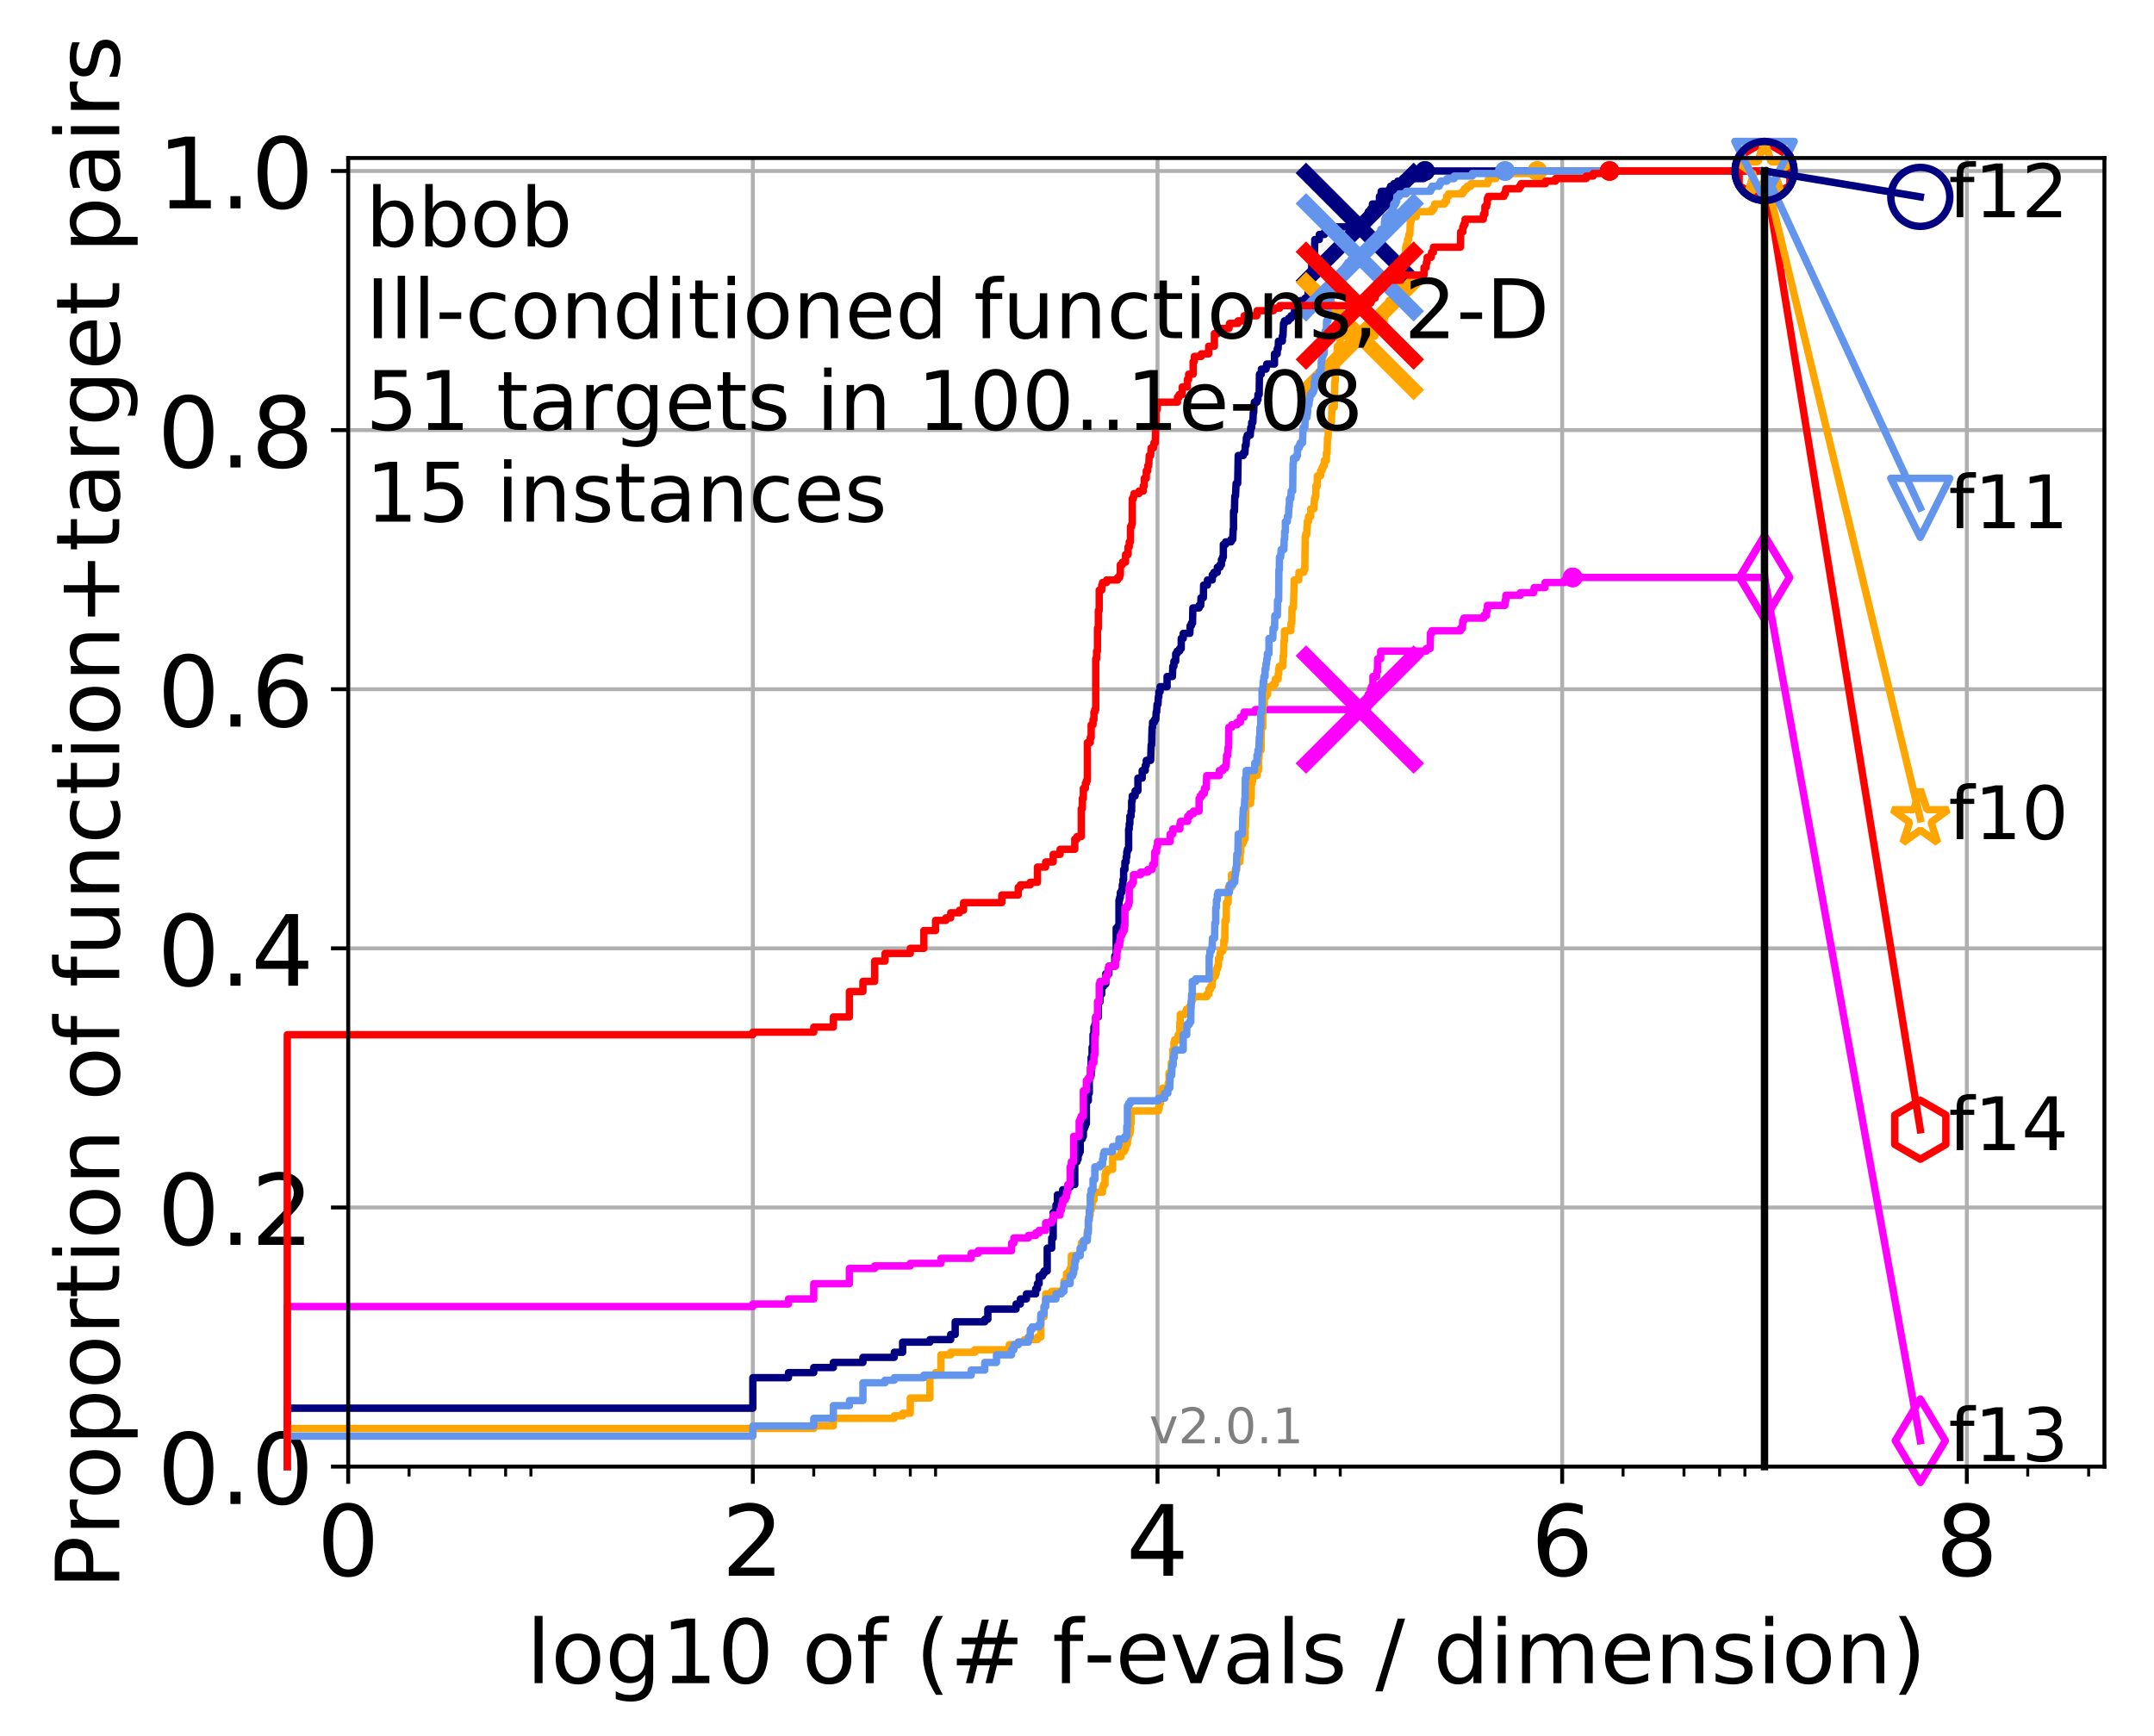 <?xml version="1.0" encoding="utf-8" standalone="no"?>
<!DOCTYPE svg PUBLIC "-//W3C//DTD SVG 1.1//EN"
  "http://www.w3.org/Graphics/SVG/1.1/DTD/svg11.dtd">
<!-- Created with matplotlib (http://matplotlib.org/) -->
<svg height="353pt" version="1.1" viewBox="0 0 438 353" width="438pt" xmlns="http://www.w3.org/2000/svg" xmlns:xlink="http://www.w3.org/1999/xlink">
 <defs>
  <style type="text/css">
*{stroke-linecap:butt;stroke-linejoin:round;}
  </style>
 </defs>
 <g id="figure_1">
  <g id="patch_1">
   <path d="M 0 353.222 
L 438.62 353.222 
L 438.62 0 
L 0 0 
z
" style="fill:#ffffff;"/>
  </g>
  <g id="axes_1">
   <g id="patch_2">
    <path d="M 70.8 298.245 
L 427.92 298.245 
L 427.92 32.133 
L 70.8 32.133 
z
" style="fill:#ffffff;"/>
   </g>
   <g id="matplotlib.axis_1">
    <g id="xtick_1">
     <g id="line2d_1">
      <path clip-path="url(#p5bfad64370)" d="M 70.8 298.245 
L 70.8 32.133 
" style="fill:none;stroke:#b0b0b0;stroke-linecap:square;stroke-width:0.8;"/>
     </g>
     <g id="line2d_2">
      <defs>
       <path d="M 0 0 
L 0 3.5 
" id="mde0393e42a" style="stroke:#000000;stroke-width:0.8;"/>
      </defs>
      <g>
       <use style="stroke:#000000;stroke-width:0.8;" x="70.8" xlink:href="#mde0393e42a" y="298.245"/>
      </g>
     </g>
     <g id="text_1">
      <!-- 0 -->
      <defs>
       <path d="M 31.781 66.406 
Q 24.172 66.406 20.328 58.906 
Q 16.5 51.422 16.5 36.375 
Q 16.5 21.391 20.328 13.891 
Q 24.172 6.391 31.781 6.391 
Q 39.453 6.391 43.281 13.891 
Q 47.125 21.391 47.125 36.375 
Q 47.125 51.422 43.281 58.906 
Q 39.453 66.406 31.781 66.406 
M 31.781 74.219 
Q 44.047 74.219 50.516 64.516 
Q 56.984 54.828 56.984 36.375 
Q 56.984 17.969 50.516 8.266 
Q 44.047 -1.422 31.781 -1.422 
Q 19.531 -1.422 13.062 8.266 
Q 6.594 17.969 6.594 36.375 
Q 6.594 54.828 13.062 64.516 
Q 19.531 74.219 31.781 74.219 
" id="DejaVuSans-30"/>
      </defs>
      <g transform="translate(64.438 320.442)scale(0.2 -0.2)">
       <use xlink:href="#DejaVuSans-30"/>
      </g>
     </g>
    </g>
    <g id="xtick_2">
     <g id="line2d_3">
      <path clip-path="url(#p5bfad64370)" d="M 153.086 298.245 
L 153.086 32.133 
" style="fill:none;stroke:#b0b0b0;stroke-linecap:square;stroke-width:0.8;"/>
     </g>
     <g id="line2d_4">
      <g>
       <use style="stroke:#000000;stroke-width:0.8;" x="153.086" xlink:href="#mde0393e42a" y="298.245"/>
      </g>
     </g>
     <g id="text_2">
      <!-- 2 -->
      <defs>
       <path d="M 19.188 8.297 
L 53.609 8.297 
L 53.609 0 
L 7.328 0 
L 7.328 8.297 
Q 12.938 14.109 22.625 23.891 
Q 32.328 33.688 34.812 36.531 
Q 39.547 41.844 41.422 45.531 
Q 43.312 49.219 43.312 52.781 
Q 43.312 58.594 39.234 62.25 
Q 35.156 65.922 28.609 65.922 
Q 23.969 65.922 18.812 64.312 
Q 13.672 62.703 7.812 59.422 
L 7.812 69.391 
Q 13.766 71.781 18.938 73 
Q 24.125 74.219 28.422 74.219 
Q 39.75 74.219 46.484 68.547 
Q 53.219 62.891 53.219 53.422 
Q 53.219 48.922 51.531 44.891 
Q 49.859 40.875 45.406 35.406 
Q 44.188 33.984 37.641 27.219 
Q 31.109 20.453 19.188 8.297 
" id="DejaVuSans-32"/>
      </defs>
      <g transform="translate(146.723 320.442)scale(0.2 -0.2)">
       <use xlink:href="#DejaVuSans-32"/>
      </g>
     </g>
    </g>
    <g id="xtick_3">
     <g id="line2d_5">
      <path clip-path="url(#p5bfad64370)" d="M 235.371 298.245 
L 235.371 32.133 
" style="fill:none;stroke:#b0b0b0;stroke-linecap:square;stroke-width:0.8;"/>
     </g>
     <g id="line2d_6">
      <g>
       <use style="stroke:#000000;stroke-width:0.8;" x="235.371" xlink:href="#mde0393e42a" y="298.245"/>
      </g>
     </g>
     <g id="text_3">
      <!-- 4 -->
      <defs>
       <path d="M 37.797 64.312 
L 12.891 25.391 
L 37.797 25.391 
z
M 35.203 72.906 
L 47.609 72.906 
L 47.609 25.391 
L 58.016 25.391 
L 58.016 17.188 
L 47.609 17.188 
L 47.609 0 
L 37.797 0 
L 37.797 17.188 
L 4.891 17.188 
L 4.891 26.703 
z
" id="DejaVuSans-34"/>
      </defs>
      <g transform="translate(229.009 320.442)scale(0.2 -0.2)">
       <use xlink:href="#DejaVuSans-34"/>
      </g>
     </g>
    </g>
    <g id="xtick_4">
     <g id="line2d_7">
      <path clip-path="url(#p5bfad64370)" d="M 317.657 298.245 
L 317.657 32.133 
" style="fill:none;stroke:#b0b0b0;stroke-linecap:square;stroke-width:0.8;"/>
     </g>
     <g id="line2d_8">
      <g>
       <use style="stroke:#000000;stroke-width:0.8;" x="317.657" xlink:href="#mde0393e42a" y="298.245"/>
      </g>
     </g>
     <g id="text_4">
      <!-- 6 -->
      <defs>
       <path d="M 33.016 40.375 
Q 26.375 40.375 22.484 35.828 
Q 18.609 31.297 18.609 23.391 
Q 18.609 15.531 22.484 10.953 
Q 26.375 6.391 33.016 6.391 
Q 39.656 6.391 43.531 10.953 
Q 47.406 15.531 47.406 23.391 
Q 47.406 31.297 43.531 35.828 
Q 39.656 40.375 33.016 40.375 
M 52.594 71.297 
L 52.594 62.312 
Q 48.875 64.062 45.094 64.984 
Q 41.312 65.922 37.594 65.922 
Q 27.828 65.922 22.672 59.328 
Q 17.531 52.734 16.797 39.406 
Q 19.672 43.656 24.016 45.922 
Q 28.375 48.188 33.594 48.188 
Q 44.578 48.188 50.953 41.516 
Q 57.328 34.859 57.328 23.391 
Q 57.328 12.156 50.688 5.359 
Q 44.047 -1.422 33.016 -1.422 
Q 20.359 -1.422 13.672 8.266 
Q 6.984 17.969 6.984 36.375 
Q 6.984 53.656 15.188 63.938 
Q 23.391 74.219 37.203 74.219 
Q 40.922 74.219 44.703 73.484 
Q 48.484 72.75 52.594 71.297 
" id="DejaVuSans-36"/>
      </defs>
      <g transform="translate(311.295 320.442)scale(0.2 -0.2)">
       <use xlink:href="#DejaVuSans-36"/>
      </g>
     </g>
    </g>
    <g id="xtick_5">
     <g id="line2d_9">
      <path clip-path="url(#p5bfad64370)" d="M 399.943 298.245 
L 399.943 32.133 
" style="fill:none;stroke:#b0b0b0;stroke-linecap:square;stroke-width:0.8;"/>
     </g>
     <g id="line2d_10">
      <g>
       <use style="stroke:#000000;stroke-width:0.8;" x="399.943" xlink:href="#mde0393e42a" y="298.245"/>
      </g>
     </g>
     <g id="text_5">
      <!-- 8 -->
      <defs>
       <path d="M 31.781 34.625 
Q 24.75 34.625 20.719 30.859 
Q 16.703 27.094 16.703 20.516 
Q 16.703 13.922 20.719 10.156 
Q 24.75 6.391 31.781 6.391 
Q 38.812 6.391 42.859 10.172 
Q 46.922 13.969 46.922 20.516 
Q 46.922 27.094 42.891 30.859 
Q 38.875 34.625 31.781 34.625 
M 21.922 38.812 
Q 15.578 40.375 12.031 44.719 
Q 8.5 49.078 8.5 55.328 
Q 8.5 64.062 14.719 69.141 
Q 20.953 74.219 31.781 74.219 
Q 42.672 74.219 48.875 69.141 
Q 55.078 64.062 55.078 55.328 
Q 55.078 49.078 51.531 44.719 
Q 48 40.375 41.703 38.812 
Q 48.828 37.156 52.797 32.312 
Q 56.781 27.484 56.781 20.516 
Q 56.781 9.906 50.312 4.234 
Q 43.844 -1.422 31.781 -1.422 
Q 19.734 -1.422 13.25 4.234 
Q 6.781 9.906 6.781 20.516 
Q 6.781 27.484 10.781 32.312 
Q 14.797 37.156 21.922 38.812 
M 18.312 54.391 
Q 18.312 48.734 21.844 45.562 
Q 25.391 42.391 31.781 42.391 
Q 38.141 42.391 41.719 45.562 
Q 45.312 48.734 45.312 54.391 
Q 45.312 60.062 41.719 63.234 
Q 38.141 66.406 31.781 66.406 
Q 25.391 66.406 21.844 63.234 
Q 18.312 60.062 18.312 54.391 
" id="DejaVuSans-38"/>
      </defs>
      <g transform="translate(393.58 320.442)scale(0.2 -0.2)">
       <use xlink:href="#DejaVuSans-38"/>
      </g>
     </g>
    </g>
    <g id="xtick_6">
     <g id="line2d_11">
      <defs>
       <path d="M 0 0 
L 0 2 
" id="m88b911e602" style="stroke:#000000;stroke-width:0.6;"/>
      </defs>
      <g>
       <use style="stroke:#000000;stroke-width:0.6;" x="83.185" xlink:href="#m88b911e602" y="298.245"/>
      </g>
     </g>
    </g>
    <g id="xtick_7">
     <g id="line2d_12">
      <g>
       <use style="stroke:#000000;stroke-width:0.6;" x="95.57" xlink:href="#m88b911e602" y="298.245"/>
      </g>
     </g>
    </g>
    <g id="xtick_8">
     <g id="line2d_13">
      <g>
       <use style="stroke:#000000;stroke-width:0.6;" x="102.815" xlink:href="#m88b911e602" y="298.245"/>
      </g>
     </g>
    </g>
    <g id="xtick_9">
     <g id="line2d_14">
      <g>
       <use style="stroke:#000000;stroke-width:0.6;" x="107.956" xlink:href="#m88b911e602" y="298.245"/>
      </g>
     </g>
    </g>
    <g id="xtick_10">
     <g id="line2d_15">
      <g>
       <use style="stroke:#000000;stroke-width:0.6;" x="165.471" xlink:href="#m88b911e602" y="298.245"/>
      </g>
     </g>
    </g>
    <g id="xtick_11">
     <g id="line2d_16">
      <g>
       <use style="stroke:#000000;stroke-width:0.6;" x="177.856" xlink:href="#m88b911e602" y="298.245"/>
      </g>
     </g>
    </g>
    <g id="xtick_12">
     <g id="line2d_17">
      <g>
       <use style="stroke:#000000;stroke-width:0.6;" x="185.101" xlink:href="#m88b911e602" y="298.245"/>
      </g>
     </g>
    </g>
    <g id="xtick_13">
     <g id="line2d_18">
      <g>
       <use style="stroke:#000000;stroke-width:0.6;" x="190.241" xlink:href="#m88b911e602" y="298.245"/>
      </g>
     </g>
    </g>
    <g id="xtick_14">
     <g id="line2d_19">
      <g>
       <use style="stroke:#000000;stroke-width:0.6;" x="247.757" xlink:href="#m88b911e602" y="298.245"/>
      </g>
     </g>
    </g>
    <g id="xtick_15">
     <g id="line2d_20">
      <g>
       <use style="stroke:#000000;stroke-width:0.6;" x="260.142" xlink:href="#m88b911e602" y="298.245"/>
      </g>
     </g>
    </g>
    <g id="xtick_16">
     <g id="line2d_21">
      <g>
       <use style="stroke:#000000;stroke-width:0.6;" x="267.387" xlink:href="#m88b911e602" y="298.245"/>
      </g>
     </g>
    </g>
    <g id="xtick_17">
     <g id="line2d_22">
      <g>
       <use style="stroke:#000000;stroke-width:0.6;" x="272.527" xlink:href="#m88b911e602" y="298.245"/>
      </g>
     </g>
    </g>
    <g id="xtick_18">
     <g id="line2d_23">
      <g>
       <use style="stroke:#000000;stroke-width:0.6;" x="330.042" xlink:href="#m88b911e602" y="298.245"/>
      </g>
     </g>
    </g>
    <g id="xtick_19">
     <g id="line2d_24">
      <g>
       <use style="stroke:#000000;stroke-width:0.6;" x="342.428" xlink:href="#m88b911e602" y="298.245"/>
      </g>
     </g>
    </g>
    <g id="xtick_20">
     <g id="line2d_25">
      <g>
       <use style="stroke:#000000;stroke-width:0.6;" x="349.673" xlink:href="#m88b911e602" y="298.245"/>
      </g>
     </g>
    </g>
    <g id="xtick_21">
     <g id="line2d_26">
      <g>
       <use style="stroke:#000000;stroke-width:0.6;" x="354.813" xlink:href="#m88b911e602" y="298.245"/>
      </g>
     </g>
    </g>
    <g id="xtick_22">
     <g id="line2d_27">
      <g>
       <use style="stroke:#000000;stroke-width:0.6;" x="412.328" xlink:href="#m88b911e602" y="298.245"/>
      </g>
     </g>
    </g>
    <g id="xtick_23">
     <g id="line2d_28">
      <g>
       <use style="stroke:#000000;stroke-width:0.6;" x="424.713" xlink:href="#m88b911e602" y="298.245"/>
      </g>
     </g>
    </g>
    <g id="text_6">
     <!-- log10 of (# f-evals / dimension) -->
     <defs>
      <path d="M 9.422 75.984 
L 18.406 75.984 
L 18.406 0 
L 9.422 0 
z
" id="DejaVuSans-6c"/>
      <path d="M 30.609 48.391 
Q 23.391 48.391 19.188 42.75 
Q 14.984 37.109 14.984 27.297 
Q 14.984 17.484 19.156 11.844 
Q 23.344 6.203 30.609 6.203 
Q 37.797 6.203 41.984 11.859 
Q 46.188 17.531 46.188 27.297 
Q 46.188 37.016 41.984 42.703 
Q 37.797 48.391 30.609 48.391 
M 30.609 56 
Q 42.328 56 49.016 48.375 
Q 55.719 40.766 55.719 27.297 
Q 55.719 13.875 49.016 6.219 
Q 42.328 -1.422 30.609 -1.422 
Q 18.844 -1.422 12.172 6.219 
Q 5.516 13.875 5.516 27.297 
Q 5.516 40.766 12.172 48.375 
Q 18.844 56 30.609 56 
" id="DejaVuSans-6f"/>
      <path d="M 45.406 27.984 
Q 45.406 37.75 41.375 43.109 
Q 37.359 48.484 30.078 48.484 
Q 22.859 48.484 18.828 43.109 
Q 14.797 37.75 14.797 27.984 
Q 14.797 18.266 18.828 12.891 
Q 22.859 7.516 30.078 7.516 
Q 37.359 7.516 41.375 12.891 
Q 45.406 18.266 45.406 27.984 
M 54.391 6.781 
Q 54.391 -7.172 48.188 -13.984 
Q 42 -20.797 29.203 -20.797 
Q 24.469 -20.797 20.266 -20.094 
Q 16.062 -19.391 12.109 -17.922 
L 12.109 -9.188 
Q 16.062 -11.328 19.922 -12.344 
Q 23.781 -13.375 27.781 -13.375 
Q 36.625 -13.375 41.016 -8.766 
Q 45.406 -4.156 45.406 5.172 
L 45.406 9.625 
Q 42.625 4.781 38.281 2.391 
Q 33.938 0 27.875 0 
Q 17.828 0 11.672 7.656 
Q 5.516 15.328 5.516 27.984 
Q 5.516 40.672 11.672 48.328 
Q 17.828 56 27.875 56 
Q 33.938 56 38.281 53.609 
Q 42.625 51.219 45.406 46.391 
L 45.406 54.688 
L 54.391 54.688 
z
" id="DejaVuSans-67"/>
      <path d="M 12.406 8.297 
L 28.516 8.297 
L 28.516 63.922 
L 10.984 60.406 
L 10.984 69.391 
L 28.422 72.906 
L 38.281 72.906 
L 38.281 8.297 
L 54.391 8.297 
L 54.391 0 
L 12.406 0 
z
" id="DejaVuSans-31"/>
      <path id="DejaVuSans-20"/>
      <path d="M 37.109 75.984 
L 37.109 68.5 
L 28.516 68.5 
Q 23.688 68.5 21.797 66.547 
Q 19.922 64.594 19.922 59.516 
L 19.922 54.688 
L 34.719 54.688 
L 34.719 47.703 
L 19.922 47.703 
L 19.922 0 
L 10.891 0 
L 10.891 47.703 
L 2.297 47.703 
L 2.297 54.688 
L 10.891 54.688 
L 10.891 58.5 
Q 10.891 67.625 15.141 71.797 
Q 19.391 75.984 28.609 75.984 
z
" id="DejaVuSans-66"/>
      <path d="M 31 75.875 
Q 24.469 64.656 21.281 53.656 
Q 18.109 42.672 18.109 31.391 
Q 18.109 20.125 21.312 9.062 
Q 24.516 -2 31 -13.188 
L 23.188 -13.188 
Q 15.875 -1.703 12.234 9.375 
Q 8.594 20.453 8.594 31.391 
Q 8.594 42.281 12.203 53.312 
Q 15.828 64.359 23.188 75.875 
z
" id="DejaVuSans-28"/>
      <path d="M 51.125 44 
L 36.922 44 
L 32.812 27.688 
L 47.125 27.688 
z
M 43.797 71.781 
L 38.719 51.516 
L 52.984 51.516 
L 58.109 71.781 
L 65.922 71.781 
L 60.891 51.516 
L 76.125 51.516 
L 76.125 44 
L 58.984 44 
L 54.984 27.688 
L 70.516 27.688 
L 70.516 20.219 
L 53.078 20.219 
L 48 0 
L 40.188 0 
L 45.219 20.219 
L 30.906 20.219 
L 25.875 0 
L 18.016 0 
L 23.094 20.219 
L 7.719 20.219 
L 7.719 27.688 
L 24.906 27.688 
L 29 44 
L 13.281 44 
L 13.281 51.516 
L 30.906 51.516 
L 35.891 71.781 
z
" id="DejaVuSans-23"/>
      <path d="M 4.891 31.391 
L 31.203 31.391 
L 31.203 23.391 
L 4.891 23.391 
z
" id="DejaVuSans-2d"/>
      <path d="M 56.203 29.594 
L 56.203 25.203 
L 14.891 25.203 
Q 15.484 15.922 20.484 11.062 
Q 25.484 6.203 34.422 6.203 
Q 39.594 6.203 44.453 7.469 
Q 49.312 8.734 54.109 11.281 
L 54.109 2.781 
Q 49.266 0.734 44.188 -0.344 
Q 39.109 -1.422 33.891 -1.422 
Q 20.797 -1.422 13.156 6.188 
Q 5.516 13.812 5.516 26.812 
Q 5.516 40.234 12.766 48.109 
Q 20.016 56 32.328 56 
Q 43.359 56 49.781 48.891 
Q 56.203 41.797 56.203 29.594 
M 47.219 32.234 
Q 47.125 39.594 43.094 43.984 
Q 39.062 48.391 32.422 48.391 
Q 24.906 48.391 20.391 44.141 
Q 15.875 39.891 15.188 32.172 
z
" id="DejaVuSans-65"/>
      <path d="M 2.984 54.688 
L 12.5 54.688 
L 29.594 8.797 
L 46.688 54.688 
L 56.203 54.688 
L 35.688 0 
L 23.484 0 
z
" id="DejaVuSans-76"/>
      <path d="M 34.281 27.484 
Q 23.391 27.484 19.188 25 
Q 14.984 22.516 14.984 16.5 
Q 14.984 11.719 18.141 8.906 
Q 21.297 6.109 26.703 6.109 
Q 34.188 6.109 38.703 11.406 
Q 43.219 16.703 43.219 25.484 
L 43.219 27.484 
z
M 52.203 31.203 
L 52.203 0 
L 43.219 0 
L 43.219 8.297 
Q 40.141 3.328 35.547 0.953 
Q 30.953 -1.422 24.312 -1.422 
Q 15.922 -1.422 10.953 3.297 
Q 6 8.016 6 15.922 
Q 6 25.141 12.172 29.828 
Q 18.359 34.516 30.609 34.516 
L 43.219 34.516 
L 43.219 35.406 
Q 43.219 41.609 39.141 45 
Q 35.062 48.391 27.688 48.391 
Q 23 48.391 18.547 47.266 
Q 14.109 46.141 10.016 43.891 
L 10.016 52.203 
Q 14.938 54.109 19.578 55.047 
Q 24.219 56 28.609 56 
Q 40.484 56 46.344 49.844 
Q 52.203 43.703 52.203 31.203 
" id="DejaVuSans-61"/>
      <path d="M 44.281 53.078 
L 44.281 44.578 
Q 40.484 46.531 36.375 47.5 
Q 32.281 48.484 27.875 48.484 
Q 21.188 48.484 17.844 46.438 
Q 14.5 44.391 14.5 40.281 
Q 14.5 37.156 16.891 35.375 
Q 19.281 33.594 26.516 31.984 
L 29.594 31.297 
Q 39.156 29.25 43.188 25.516 
Q 47.219 21.781 47.219 15.094 
Q 47.219 7.469 41.188 3.016 
Q 35.156 -1.422 24.609 -1.422 
Q 20.219 -1.422 15.453 -0.562 
Q 10.688 0.297 5.422 2 
L 5.422 11.281 
Q 10.406 8.688 15.234 7.391 
Q 20.062 6.109 24.812 6.109 
Q 31.156 6.109 34.562 8.281 
Q 37.984 10.453 37.984 14.406 
Q 37.984 18.062 35.516 20.016 
Q 33.062 21.969 24.703 23.781 
L 21.578 24.516 
Q 13.234 26.266 9.516 29.906 
Q 5.812 33.547 5.812 39.891 
Q 5.812 47.609 11.281 51.797 
Q 16.75 56 26.812 56 
Q 31.781 56 36.172 55.266 
Q 40.578 54.547 44.281 53.078 
" id="DejaVuSans-73"/>
      <path d="M 25.391 72.906 
L 33.688 72.906 
L 8.297 -9.281 
L 0 -9.281 
z
" id="DejaVuSans-2f"/>
      <path d="M 45.406 46.391 
L 45.406 75.984 
L 54.391 75.984 
L 54.391 0 
L 45.406 0 
L 45.406 8.203 
Q 42.578 3.328 38.25 0.953 
Q 33.938 -1.422 27.875 -1.422 
Q 17.969 -1.422 11.734 6.484 
Q 5.516 14.406 5.516 27.297 
Q 5.516 40.188 11.734 48.094 
Q 17.969 56 27.875 56 
Q 33.938 56 38.25 53.625 
Q 42.578 51.266 45.406 46.391 
M 14.797 27.297 
Q 14.797 17.391 18.875 11.75 
Q 22.953 6.109 30.078 6.109 
Q 37.203 6.109 41.297 11.75 
Q 45.406 17.391 45.406 27.297 
Q 45.406 37.203 41.297 42.844 
Q 37.203 48.484 30.078 48.484 
Q 22.953 48.484 18.875 42.844 
Q 14.797 37.203 14.797 27.297 
" id="DejaVuSans-64"/>
      <path d="M 9.422 54.688 
L 18.406 54.688 
L 18.406 0 
L 9.422 0 
z
M 9.422 75.984 
L 18.406 75.984 
L 18.406 64.594 
L 9.422 64.594 
z
" id="DejaVuSans-69"/>
      <path d="M 52 44.188 
Q 55.375 50.25 60.062 53.125 
Q 64.75 56 71.094 56 
Q 79.641 56 84.281 50.016 
Q 88.922 44.047 88.922 33.016 
L 88.922 0 
L 79.891 0 
L 79.891 32.719 
Q 79.891 40.578 77.094 44.375 
Q 74.312 48.188 68.609 48.188 
Q 61.625 48.188 57.562 43.547 
Q 53.516 38.922 53.516 30.906 
L 53.516 0 
L 44.484 0 
L 44.484 32.719 
Q 44.484 40.625 41.703 44.406 
Q 38.922 48.188 33.109 48.188 
Q 26.219 48.188 22.156 43.531 
Q 18.109 38.875 18.109 30.906 
L 18.109 0 
L 9.078 0 
L 9.078 54.688 
L 18.109 54.688 
L 18.109 46.188 
Q 21.188 51.219 25.484 53.609 
Q 29.781 56 35.688 56 
Q 41.656 56 45.828 52.969 
Q 50 49.953 52 44.188 
" id="DejaVuSans-6d"/>
      <path d="M 54.891 33.016 
L 54.891 0 
L 45.906 0 
L 45.906 32.719 
Q 45.906 40.484 42.875 44.328 
Q 39.844 48.188 33.797 48.188 
Q 26.516 48.188 22.312 43.547 
Q 18.109 38.922 18.109 30.906 
L 18.109 0 
L 9.078 0 
L 9.078 54.688 
L 18.109 54.688 
L 18.109 46.188 
Q 21.344 51.125 25.703 53.562 
Q 30.078 56 35.797 56 
Q 45.219 56 50.047 50.172 
Q 54.891 44.344 54.891 33.016 
" id="DejaVuSans-6e"/>
      <path d="M 8.016 75.875 
L 15.828 75.875 
Q 23.141 64.359 26.781 53.312 
Q 30.422 42.281 30.422 31.391 
Q 30.422 20.453 26.781 9.375 
Q 23.141 -1.703 15.828 -13.188 
L 8.016 -13.188 
Q 14.5 -2 17.703 9.062 
Q 20.906 20.125 20.906 31.391 
Q 20.906 42.672 17.703 53.656 
Q 14.5 64.656 8.016 75.875 
" id="DejaVuSans-29"/>
     </defs>
     <g transform="translate(107.015 342.279)scale(0.18 -0.18)">
      <use xlink:href="#DejaVuSans-6c"/>
      <use x="27.783" xlink:href="#DejaVuSans-6f"/>
      <use x="88.965" xlink:href="#DejaVuSans-67"/>
      <use x="152.441" xlink:href="#DejaVuSans-31"/>
      <use x="216.064" xlink:href="#DejaVuSans-30"/>
      <use x="279.688" xlink:href="#DejaVuSans-20"/>
      <use x="311.475" xlink:href="#DejaVuSans-6f"/>
      <use x="372.656" xlink:href="#DejaVuSans-66"/>
      <use x="407.861" xlink:href="#DejaVuSans-20"/>
      <use x="439.648" xlink:href="#DejaVuSans-28"/>
      <use x="478.662" xlink:href="#DejaVuSans-23"/>
      <use x="562.451" xlink:href="#DejaVuSans-20"/>
      <use x="594.238" xlink:href="#DejaVuSans-66"/>
      <use x="629.365" xlink:href="#DejaVuSans-2d"/>
      <use x="665.449" xlink:href="#DejaVuSans-65"/>
      <use x="726.973" xlink:href="#DejaVuSans-76"/>
      <use x="786.152" xlink:href="#DejaVuSans-61"/>
      <use x="847.432" xlink:href="#DejaVuSans-6c"/>
      <use x="875.215" xlink:href="#DejaVuSans-73"/>
      <use x="927.314" xlink:href="#DejaVuSans-20"/>
      <use x="959.102" xlink:href="#DejaVuSans-2f"/>
      <use x="992.793" xlink:href="#DejaVuSans-20"/>
      <use x="1024.58" xlink:href="#DejaVuSans-64"/>
      <use x="1088.057" xlink:href="#DejaVuSans-69"/>
      <use x="1115.84" xlink:href="#DejaVuSans-6d"/>
      <use x="1213.252" xlink:href="#DejaVuSans-65"/>
      <use x="1274.775" xlink:href="#DejaVuSans-6e"/>
      <use x="1338.154" xlink:href="#DejaVuSans-73"/>
      <use x="1390.254" xlink:href="#DejaVuSans-69"/>
      <use x="1418.037" xlink:href="#DejaVuSans-6f"/>
      <use x="1479.219" xlink:href="#DejaVuSans-6e"/>
      <use x="1542.598" xlink:href="#DejaVuSans-29"/>
     </g>
    </g>
   </g>
   <g id="matplotlib.axis_2">
    <g id="ytick_1">
     <g id="line2d_29">
      <path clip-path="url(#p5bfad64370)" d="M 70.8 298.245 
L 427.92 298.245 
" style="fill:none;stroke:#b0b0b0;stroke-linecap:square;stroke-width:0.8;"/>
     </g>
     <g id="line2d_30">
      <defs>
       <path d="M 0 0 
L -3.5 0 
" id="m4687f80673" style="stroke:#000000;stroke-width:0.8;"/>
      </defs>
      <g>
       <use style="stroke:#000000;stroke-width:0.8;" x="70.8" xlink:href="#m4687f80673" y="298.245"/>
      </g>
     </g>
     <g id="text_7">
      <!-- 0.0 -->
      <defs>
       <path d="M 10.688 12.406 
L 21 12.406 
L 21 0 
L 10.688 0 
z
" id="DejaVuSans-2e"/>
      </defs>
      <g transform="translate(31.994 305.844)scale(0.2 -0.2)">
       <use xlink:href="#DejaVuSans-30"/>
       <use x="63.623" xlink:href="#DejaVuSans-2e"/>
       <use x="95.41" xlink:href="#DejaVuSans-30"/>
      </g>
     </g>
    </g>
    <g id="ytick_2">
     <g id="line2d_31">
      <path clip-path="url(#p5bfad64370)" d="M 70.8 245.55 
L 427.92 245.55 
" style="fill:none;stroke:#b0b0b0;stroke-linecap:square;stroke-width:0.8;"/>
     </g>
     <g id="line2d_32">
      <g>
       <use style="stroke:#000000;stroke-width:0.8;" x="70.8" xlink:href="#m4687f80673" y="245.55"/>
      </g>
     </g>
     <g id="text_8">
      <!-- 0.2 -->
      <g transform="translate(31.994 253.148)scale(0.2 -0.2)">
       <use xlink:href="#DejaVuSans-30"/>
       <use x="63.623" xlink:href="#DejaVuSans-2e"/>
       <use x="95.41" xlink:href="#DejaVuSans-32"/>
      </g>
     </g>
    </g>
    <g id="ytick_3">
     <g id="line2d_33">
      <path clip-path="url(#p5bfad64370)" d="M 70.8 192.854 
L 427.92 192.854 
" style="fill:none;stroke:#b0b0b0;stroke-linecap:square;stroke-width:0.8;"/>
     </g>
     <g id="line2d_34">
      <g>
       <use style="stroke:#000000;stroke-width:0.8;" x="70.8" xlink:href="#m4687f80673" y="192.854"/>
      </g>
     </g>
     <g id="text_9">
      <!-- 0.4 -->
      <g transform="translate(31.994 200.453)scale(0.2 -0.2)">
       <use xlink:href="#DejaVuSans-30"/>
       <use x="63.623" xlink:href="#DejaVuSans-2e"/>
       <use x="95.41" xlink:href="#DejaVuSans-34"/>
      </g>
     </g>
    </g>
    <g id="ytick_4">
     <g id="line2d_35">
      <path clip-path="url(#p5bfad64370)" d="M 70.8 140.159 
L 427.92 140.159 
" style="fill:none;stroke:#b0b0b0;stroke-linecap:square;stroke-width:0.8;"/>
     </g>
     <g id="line2d_36">
      <g>
       <use style="stroke:#000000;stroke-width:0.8;" x="70.8" xlink:href="#m4687f80673" y="140.159"/>
      </g>
     </g>
     <g id="text_10">
      <!-- 0.6 -->
      <g transform="translate(31.994 147.757)scale(0.2 -0.2)">
       <use xlink:href="#DejaVuSans-30"/>
       <use x="63.623" xlink:href="#DejaVuSans-2e"/>
       <use x="95.41" xlink:href="#DejaVuSans-36"/>
      </g>
     </g>
    </g>
    <g id="ytick_5">
     <g id="line2d_37">
      <path clip-path="url(#p5bfad64370)" d="M 70.8 87.464 
L 427.92 87.464 
" style="fill:none;stroke:#b0b0b0;stroke-linecap:square;stroke-width:0.8;"/>
     </g>
     <g id="line2d_38">
      <g>
       <use style="stroke:#000000;stroke-width:0.8;" x="70.8" xlink:href="#m4687f80673" y="87.464"/>
      </g>
     </g>
     <g id="text_11">
      <!-- 0.8 -->
      <g transform="translate(31.994 95.062)scale(0.2 -0.2)">
       <use xlink:href="#DejaVuSans-30"/>
       <use x="63.623" xlink:href="#DejaVuSans-2e"/>
       <use x="95.41" xlink:href="#DejaVuSans-38"/>
      </g>
     </g>
    </g>
    <g id="ytick_6">
     <g id="line2d_39">
      <path clip-path="url(#p5bfad64370)" d="M 70.8 34.768 
L 427.92 34.768 
" style="fill:none;stroke:#b0b0b0;stroke-linecap:square;stroke-width:0.8;"/>
     </g>
     <g id="line2d_40">
      <g>
       <use style="stroke:#000000;stroke-width:0.8;" x="70.8" xlink:href="#m4687f80673" y="34.768"/>
      </g>
     </g>
     <g id="text_12">
      <!-- 1.0 -->
      <g transform="translate(31.994 42.367)scale(0.2 -0.2)">
       <use xlink:href="#DejaVuSans-31"/>
       <use x="63.623" xlink:href="#DejaVuSans-2e"/>
       <use x="95.41" xlink:href="#DejaVuSans-30"/>
      </g>
     </g>
    </g>
    <g id="text_13">
     <!-- Proportion of function+target pairs -->
     <defs>
      <path d="M 19.672 64.797 
L 19.672 37.406 
L 32.078 37.406 
Q 38.969 37.406 42.719 40.969 
Q 46.484 44.531 46.484 51.125 
Q 46.484 57.672 42.719 61.234 
Q 38.969 64.797 32.078 64.797 
z
M 9.812 72.906 
L 32.078 72.906 
Q 44.344 72.906 50.609 67.359 
Q 56.891 61.812 56.891 51.125 
Q 56.891 40.328 50.609 34.812 
Q 44.344 29.297 32.078 29.297 
L 19.672 29.297 
L 19.672 0 
L 9.812 0 
z
" id="DejaVuSans-50"/>
      <path d="M 41.109 46.297 
Q 39.594 47.172 37.812 47.578 
Q 36.031 48 33.891 48 
Q 26.266 48 22.188 43.047 
Q 18.109 38.094 18.109 28.812 
L 18.109 0 
L 9.078 0 
L 9.078 54.688 
L 18.109 54.688 
L 18.109 46.188 
Q 20.953 51.172 25.484 53.578 
Q 30.031 56 36.531 56 
Q 37.453 56 38.578 55.875 
Q 39.703 55.766 41.062 55.516 
z
" id="DejaVuSans-72"/>
      <path d="M 18.109 8.203 
L 18.109 -20.797 
L 9.078 -20.797 
L 9.078 54.688 
L 18.109 54.688 
L 18.109 46.391 
Q 20.953 51.266 25.266 53.625 
Q 29.594 56 35.594 56 
Q 45.562 56 51.781 48.094 
Q 58.016 40.188 58.016 27.297 
Q 58.016 14.406 51.781 6.484 
Q 45.562 -1.422 35.594 -1.422 
Q 29.594 -1.422 25.266 0.953 
Q 20.953 3.328 18.109 8.203 
M 48.688 27.297 
Q 48.688 37.203 44.609 42.844 
Q 40.531 48.484 33.406 48.484 
Q 26.266 48.484 22.188 42.844 
Q 18.109 37.203 18.109 27.297 
Q 18.109 17.391 22.188 11.75 
Q 26.266 6.109 33.406 6.109 
Q 40.531 6.109 44.609 11.75 
Q 48.688 17.391 48.688 27.297 
" id="DejaVuSans-70"/>
      <path d="M 18.312 70.219 
L 18.312 54.688 
L 36.812 54.688 
L 36.812 47.703 
L 18.312 47.703 
L 18.312 18.016 
Q 18.312 11.328 20.141 9.422 
Q 21.969 7.516 27.594 7.516 
L 36.812 7.516 
L 36.812 0 
L 27.594 0 
Q 17.188 0 13.234 3.875 
Q 9.281 7.766 9.281 18.016 
L 9.281 47.703 
L 2.688 47.703 
L 2.688 54.688 
L 9.281 54.688 
L 9.281 70.219 
z
" id="DejaVuSans-74"/>
      <path d="M 8.5 21.578 
L 8.5 54.688 
L 17.484 54.688 
L 17.484 21.922 
Q 17.484 14.156 20.5 10.266 
Q 23.531 6.391 29.594 6.391 
Q 36.859 6.391 41.078 11.031 
Q 45.312 15.672 45.312 23.688 
L 45.312 54.688 
L 54.297 54.688 
L 54.297 0 
L 45.312 0 
L 45.312 8.406 
Q 42.047 3.422 37.719 1 
Q 33.406 -1.422 27.688 -1.422 
Q 18.266 -1.422 13.375 4.438 
Q 8.5 10.297 8.5 21.578 
M 31.109 56 
z
" id="DejaVuSans-75"/>
      <path d="M 48.781 52.594 
L 48.781 44.188 
Q 44.969 46.297 41.141 47.344 
Q 37.312 48.391 33.406 48.391 
Q 24.656 48.391 19.812 42.844 
Q 14.984 37.312 14.984 27.297 
Q 14.984 17.281 19.812 11.734 
Q 24.656 6.203 33.406 6.203 
Q 37.312 6.203 41.141 7.25 
Q 44.969 8.297 48.781 10.406 
L 48.781 2.094 
Q 45.016 0.344 40.984 -0.531 
Q 36.969 -1.422 32.422 -1.422 
Q 20.062 -1.422 12.781 6.344 
Q 5.516 14.109 5.516 27.297 
Q 5.516 40.672 12.859 48.328 
Q 20.219 56 33.016 56 
Q 37.156 56 41.109 55.141 
Q 45.062 54.297 48.781 52.594 
" id="DejaVuSans-63"/>
      <path d="M 46 62.703 
L 46 35.5 
L 73.188 35.5 
L 73.188 27.203 
L 46 27.203 
L 46 0 
L 37.797 0 
L 37.797 27.203 
L 10.594 27.203 
L 10.594 35.5 
L 37.797 35.5 
L 37.797 62.703 
z
" id="DejaVuSans-2b"/>
     </defs>
     <g transform="translate(24.25 323.179)rotate(-90)scale(0.18 -0.18)">
      <use xlink:href="#DejaVuSans-50"/>
      <use x="60.287" xlink:href="#DejaVuSans-72"/>
      <use x="101.369" xlink:href="#DejaVuSans-6f"/>
      <use x="162.551" xlink:href="#DejaVuSans-70"/>
      <use x="226.027" xlink:href="#DejaVuSans-6f"/>
      <use x="287.209" xlink:href="#DejaVuSans-72"/>
      <use x="328.322" xlink:href="#DejaVuSans-74"/>
      <use x="367.531" xlink:href="#DejaVuSans-69"/>
      <use x="395.314" xlink:href="#DejaVuSans-6f"/>
      <use x="456.496" xlink:href="#DejaVuSans-6e"/>
      <use x="519.875" xlink:href="#DejaVuSans-20"/>
      <use x="551.662" xlink:href="#DejaVuSans-6f"/>
      <use x="612.844" xlink:href="#DejaVuSans-66"/>
      <use x="648.049" xlink:href="#DejaVuSans-20"/>
      <use x="679.836" xlink:href="#DejaVuSans-66"/>
      <use x="715.041" xlink:href="#DejaVuSans-75"/>
      <use x="778.42" xlink:href="#DejaVuSans-6e"/>
      <use x="841.799" xlink:href="#DejaVuSans-63"/>
      <use x="896.779" xlink:href="#DejaVuSans-74"/>
      <use x="935.988" xlink:href="#DejaVuSans-69"/>
      <use x="963.771" xlink:href="#DejaVuSans-6f"/>
      <use x="1024.953" xlink:href="#DejaVuSans-6e"/>
      <use x="1088.332" xlink:href="#DejaVuSans-2b"/>
      <use x="1172.121" xlink:href="#DejaVuSans-74"/>
      <use x="1211.33" xlink:href="#DejaVuSans-61"/>
      <use x="1272.609" xlink:href="#DejaVuSans-72"/>
      <use x="1313.707" xlink:href="#DejaVuSans-67"/>
      <use x="1377.184" xlink:href="#DejaVuSans-65"/>
      <use x="1438.707" xlink:href="#DejaVuSans-74"/>
      <use x="1477.916" xlink:href="#DejaVuSans-20"/>
      <use x="1509.703" xlink:href="#DejaVuSans-70"/>
      <use x="1573.18" xlink:href="#DejaVuSans-61"/>
      <use x="1634.459" xlink:href="#DejaVuSans-69"/>
      <use x="1662.242" xlink:href="#DejaVuSans-72"/>
      <use x="1703.355" xlink:href="#DejaVuSans-73"/>
     </g>
    </g>
   </g>
   <g id="line2d_41">
    <defs>
     <path d="M 0 1.5 
C 0.398 1.5 0.779 1.342 1.061 1.061 
C 1.342 0.779 1.5 0.398 1.5 0 
C 1.5 -0.398 1.342 -0.779 1.061 -1.061 
C 0.779 -1.342 0.398 -1.5 0 -1.5 
C -0.398 -1.5 -0.779 -1.342 -1.061 -1.061 
C -1.342 -0.779 -1.5 -0.398 -1.5 0 
C -1.5 0.398 -1.342 0.779 -1.061 1.061 
C -0.779 1.342 -0.398 1.5 0 1.5 
z
" id="m22b6c464e9" style="stroke:#000080;"/>
    </defs>
    <g>
     <use style="fill:#000080;stroke:#000080;" x="289.763" xlink:href="#m22b6c464e9" y="34.768"/>
     <use style="fill:#000080;stroke:#000080;" x="289.763" xlink:href="#m22b6c464e9" y="34.768"/>
    </g>
   </g>
   <g id="line2d_42">
    <path d="M 58.415 298.245 
L 58.415 286.363 
L 153.086 286.363 
L 153.086 280.164 
L 160.331 280.164 
L 160.331 279.13 
L 165.471 279.13 
L 165.471 278.097 
L 169.458 278.097 
L 169.458 277.064 
L 175.47 277.064 
L 175.47 276.031 
L 181.843 276.031 
L 181.843 274.997 
L 183.546 274.997 
L 183.546 272.931 
L 189.088 272.931 
L 189.088 272.414 
L 193.312 272.414 
L 193.312 271.381 
L 194.229 271.381 
L 194.229 268.798 
L 200.241 268.798 
L 200.241 268.281 
L 200.868 268.281 
L 200.868 266.215 
L 206.614 266.215 
L 206.614 265.182 
L 207.486 265.182 
L 207.486 264.148 
L 208.718 264.148 
L 208.718 263.115 
L 210.601 263.115 
L 210.601 262.082 
L 210.955 262.082 
L 210.955 261.049 
L 211.302 261.049 
L 211.302 259.499 
L 211.976 259.499 
L 211.976 258.982 
L 212.304 258.982 
L 212.304 258.465 
L 212.942 258.465 
L 212.942 253.816 
L 213.859 253.816 
L 213.859 251.749 
L 214.154 251.749 
L 214.154 246.583 
L 214.73 246.583 
L 214.73 245.033 
L 215.012 245.033 
L 215.012 242.967 
L 216.095 242.967 
L 216.095 241.934 
L 217.116 241.934 
L 217.116 241.417 
L 217.606 241.417 
L 217.606 240.9 
L 218.547 240.9 
L 218.547 236.251 
L 218.999 236.251 
L 218.999 235.734 
L 219.221 235.734 
L 219.221 234.701 
L 219.44 234.701 
L 219.44 234.184 
L 219.657 234.184 
L 219.657 231.601 
L 220.082 231.601 
L 220.082 231.085 
L 220.291 231.085 
L 220.291 229.535 
L 220.498 229.535 
L 220.498 229.018 
L 220.702 229.018 
L 220.702 228.501 
L 220.904 228.501 
L 220.904 223.852 
L 221.301 223.852 
L 221.301 222.302 
L 221.496 222.302 
L 221.496 219.202 
L 221.689 219.202 
L 221.689 218.686 
L 221.881 218.686 
L 221.881 215.069 
L 222.07 215.069 
L 222.07 213.003 
L 222.257 213.003 
L 222.257 210.42 
L 222.442 210.42 
L 222.442 208.87 
L 222.625 208.87 
L 222.625 208.353 
L 222.807 208.353 
L 222.807 206.803 
L 223.34 206.803 
L 223.34 203.704 
L 223.687 203.704 
L 223.687 202.154 
L 224.027 202.154 
L 224.027 200.604 
L 224.361 200.604 
L 224.361 200.087 
L 224.851 200.087 
L 224.851 198.021 
L 225.483 198.021 
L 225.483 196.471 
L 226.685 196.471 
L 226.685 194.404 
L 226.973 194.404 
L 226.973 188.722 
L 227.397 188.722 
L 227.397 188.205 
L 227.536 188.205 
L 227.536 183.039 
L 227.674 183.039 
L 227.674 182.522 
L 227.811 182.522 
L 227.811 181.489 
L 228.082 181.489 
L 228.082 180.972 
L 228.216 180.972 
L 228.216 179.939 
L 228.348 179.939 
L 228.348 178.906 
L 228.48 178.906 
L 228.48 176.839 
L 228.741 176.839 
L 228.741 175.289 
L 228.998 175.289 
L 228.998 174.256 
L 229.125 174.256 
L 229.125 173.223 
L 229.252 173.223 
L 229.252 172.706 
L 229.502 172.706 
L 229.502 168.573 
L 229.625 168.573 
L 229.625 167.54 
L 229.748 167.54 
L 229.748 165.99 
L 229.991 165.99 
L 229.991 164.957 
L 230.112 164.957 
L 230.112 162.89 
L 230.231 162.89 
L 230.231 161.857 
L 230.817 161.857 
L 230.817 160.824 
L 231.384 160.824 
L 231.384 158.241 
L 232.256 158.241 
L 232.256 156.691 
L 232.883 156.691 
L 232.883 155.658 
L 233.087 155.658 
L 233.087 154.624 
L 233.978 154.624 
L 234.075 151.525 
L 234.171 151.525 
L 234.266 147.908 
L 234.361 147.908 
L 234.361 146.875 
L 234.735 146.875 
L 234.735 146.359 
L 235.01 146.359 
L 235.101 144.809 
L 235.192 144.809 
L 235.282 143.259 
L 235.461 143.259 
L 235.549 141.709 
L 235.637 141.709 
L 235.637 140.676 
L 235.9 140.676 
L 235.9 139.642 
L 237.316 139.642 
L 237.316 137.576 
L 238.404 137.576 
L 238.48 135.509 
L 238.703 135.509 
L 238.703 134.476 
L 239.07 134.476 
L 239.07 132.926 
L 239.359 132.926 
L 239.359 132.41 
L 239.852 132.41 
L 239.852 131.893 
L 240.196 131.893 
L 240.196 129.827 
L 240.601 129.827 
L 240.601 128.793 
L 241.949 128.793 
L 242.011 127.243 
L 242.255 127.243 
L 242.255 126.727 
L 242.497 126.727 
L 242.557 123.627 
L 243.825 123.627 
L 243.825 123.111 
L 244.156 123.111 
L 244.211 121.561 
L 244.694 121.561 
L 244.747 118.978 
L 245.523 118.978 
L 245.523 117.944 
L 246.508 117.944 
L 246.508 116.911 
L 246.84 116.911 
L 246.84 116.394 
L 247.532 116.394 
L 247.532 115.361 
L 248.067 115.361 
L 248.067 114.845 
L 248.371 114.845 
L 248.371 113.811 
L 248.586 113.811 
L 248.586 113.295 
L 248.756 113.295 
L 248.756 110.712 
L 249.214 110.712 
L 249.214 110.195 
L 250.331 110.195 
L 250.331 109.678 
L 250.676 109.678 
L 250.752 107.612 
L 250.827 107.612 
L 250.827 103.995 
L 251.014 103.995 
L 251.089 100.896 
L 251.236 100.896 
L 251.346 98.313 
L 251.672 98.313 
L 251.78 92.63 
L 252.819 92.63 
L 252.819 92.113 
L 253.152 92.113 
L 253.218 90.563 
L 253.382 90.563 
L 253.447 89.013 
L 253.609 89.013 
L 253.609 88.497 
L 254.241 88.497 
L 254.334 86.947 
L 254.519 86.947 
L 254.519 85.914 
L 254.762 85.914 
L 254.852 83.847 
L 254.942 83.847 
L 254.972 82.297 
L 255.061 82.297 
L 255.061 81.781 
L 255.587 81.781 
L 255.587 81.264 
L 255.788 81.264 
L 255.788 80.231 
L 256.043 80.231 
L 256.099 76.098 
L 256.487 76.098 
L 256.487 75.065 
L 257.447 75.065 
L 257.447 74.548 
L 257.576 74.548 
L 257.576 74.031 
L 259.155 74.031 
L 259.155 71.965 
L 259.712 71.965 
L 259.712 70.932 
L 259.895 70.932 
L 259.962 69.382 
L 260.757 69.382 
L 260.757 68.349 
L 260.886 68.349 
L 260.992 65.765 
L 261.183 65.765 
L 261.183 65.249 
L 262.007 65.249 
L 262.007 64.732 
L 262.522 64.732 
L 262.522 64.216 
L 263.137 64.216 
L 263.231 63.182 
L 263.344 63.182 
L 263.344 62.149 
L 263.622 62.149 
L 263.622 61.632 
L 264.483 61.632 
L 264.483 61.116 
L 265.421 61.116 
L 265.421 60.599 
L 265.962 60.599 
L 266.01 59.049 
L 266.106 59.049 
L 266.202 58.016 
L 266.688 58.016 
L 266.766 51.817 
L 267.282 51.817 
L 267.357 48.717 
L 268.273 48.717 
L 268.273 47.684 
L 269.318 47.684 
L 269.318 47.167 
L 269.845 47.167 
L 269.845 46.134 
L 277.773 46.134 
L 277.798 44.584 
L 278.021 44.584 
L 278.103 43.551 
L 278.234 43.551 
L 278.234 43.034 
L 278.674 43.034 
L 278.674 42.517 
L 279.019 42.517 
L 279.074 41.484 
L 280.487 41.484 
L 280.501 39.934 
L 280.841 39.934 
L 280.855 38.901 
L 282.539 38.901 
L 282.539 38.385 
L 282.774 38.385 
L 282.774 37.868 
L 283.435 37.868 
L 283.435 37.351 
L 284.212 37.351 
L 284.212 36.835 
L 285.222 36.835 
L 285.222 36.318 
L 289.531 36.318 
L 289.557 35.285 
L 289.763 35.285 
L 289.763 34.768 
L 358.8 34.768 
L 358.8 34.768 
" style="fill:none;stroke:#000080;stroke-linecap:square;stroke-width:1.5;"/>
   </g>
   <g id="line2d_43">
    <defs>
     <path d="M 0 6 
C 1.591 6 3.117 5.368 4.243 4.243 
C 5.368 3.117 6 1.591 6 0 
C 6 -1.591 5.368 -3.117 4.243 -4.243 
C 3.117 -5.368 1.591 -6 0 -6 
C -1.591 -6 -3.117 -5.368 -4.243 -4.243 
C -5.368 -3.117 -6 -1.591 -6 0 
C -6 1.591 -5.368 3.117 -4.243 4.243 
C -3.117 5.368 -1.591 6 0 6 
z
" id="mb9ca592e07" style="stroke:#000080;stroke-width:1.5;"/>
    </defs>
    <g>
     <use style="fill:none;stroke:#000080;stroke-width:1.5;" x="358.8" xlink:href="#mb9ca592e07" y="34.768"/>
    </g>
   </g>
   <g id="line2d_44"/>
   <g id="line2d_45">
    <path clip-path="url(#p5bfad64370)" d="M 276.514 46.134 
" style="fill:none;stroke:#000080;stroke-linecap:square;stroke-width:1.5;"/>
    <defs>
     <path d="M -12 12 
L 12 -12 
M -12 -12 
L 12 12 
" id="mc848dd25f9" style="stroke:#000080;stroke-width:3;"/>
    </defs>
    <g clip-path="url(#p5bfad64370)">
     <use style="fill:#000080;stroke:#000080;stroke-width:3;" x="276.514" xlink:href="#mc848dd25f9" y="46.134"/>
    </g>
   </g>
   <g id="line2d_46">
    <defs>
     <path d="M 0 1.5 
C 0.398 1.5 0.779 1.342 1.061 1.061 
C 1.342 0.779 1.5 0.398 1.5 0 
C 1.5 -0.398 1.342 -0.779 1.061 -1.061 
C 0.779 -1.342 0.398 -1.5 0 -1.5 
C -0.398 -1.5 -0.779 -1.342 -1.061 -1.061 
C -1.342 -0.779 -1.5 -0.398 -1.5 0 
C -1.5 0.398 -1.342 0.779 -1.061 1.061 
C -0.779 1.342 -0.398 1.5 0 1.5 
z
" id="m5418e16329" style="stroke:#ff00ff;"/>
    </defs>
    <g>
     <use style="fill:#ff00ff;stroke:#ff00ff;" x="319.792" xlink:href="#m5418e16329" y="117.428"/>
     <use style="fill:#ff00ff;stroke:#ff00ff;" x="319.792" xlink:href="#m5418e16329" y="117.428"/>
    </g>
   </g>
   <g id="line2d_47">
    <path d="M 58.415 298.245 
L 58.415 265.698 
L 153.086 265.698 
L 153.086 265.182 
L 160.331 265.182 
L 160.331 264.148 
L 165.471 264.148 
L 165.471 261.049 
L 172.716 261.049 
L 172.716 257.949 
L 177.856 257.949 
L 177.856 257.432 
L 185.101 257.432 
L 185.101 256.916 
L 191.325 256.916 
L 191.325 255.882 
L 197.486 255.882 
L 197.486 254.849 
L 198.917 254.849 
L 198.917 254.333 
L 205.697 254.333 
L 205.697 252.783 
L 206.161 252.783 
L 206.161 251.749 
L 209.111 251.749 
L 209.111 251.233 
L 210.601 251.233 
L 210.601 250.716 
L 211.302 250.716 
L 211.302 250.2 
L 212.626 250.2 
L 212.626 248.65 
L 213.859 248.65 
L 213.859 248.133 
L 214.154 248.133 
L 214.154 247.1 
L 215.562 247.1 
L 215.562 246.067 
L 215.83 246.067 
L 215.83 245.033 
L 216.095 245.033 
L 216.095 244 
L 216.613 244 
L 216.613 243.483 
L 216.867 243.483 
L 216.867 242.45 
L 217.116 242.45 
L 217.116 240.9 
L 217.606 240.9 
L 217.606 237.284 
L 217.846 237.284 
L 217.846 236.251 
L 218.316 236.251 
L 218.316 231.085 
L 219.44 231.085 
L 219.44 227.985 
L 219.657 227.985 
L 219.657 227.468 
L 219.871 227.468 
L 219.871 226.952 
L 220.291 226.952 
L 220.291 221.785 
L 220.904 221.785 
L 220.904 219.719 
L 221.301 219.719 
L 221.301 219.202 
L 221.689 219.202 
L 221.689 217.136 
L 222.07 217.136 
L 222.07 216.102 
L 222.442 216.102 
L 222.442 214.553 
L 222.625 214.553 
L 222.625 210.42 
L 222.807 210.42 
L 222.807 206.803 
L 223.164 206.803 
L 223.164 203.704 
L 223.514 203.704 
L 223.514 200.087 
L 223.687 200.087 
L 223.687 199.571 
L 224.851 199.571 
L 224.851 198.537 
L 225.17 198.537 
L 225.17 198.021 
L 225.327 198.021 
L 225.327 196.987 
L 225.483 196.987 
L 225.483 196.471 
L 226.83 196.471 
L 226.83 194.921 
L 227.116 194.921 
L 227.116 193.371 
L 227.257 193.371 
L 227.257 192.338 
L 227.674 192.338 
L 227.674 191.305 
L 227.811 191.305 
L 227.811 190.271 
L 228.082 190.271 
L 228.082 189.755 
L 228.348 189.755 
L 228.348 189.238 
L 228.611 189.238 
L 228.611 188.205 
L 228.741 188.205 
L 228.741 184.589 
L 229.252 184.589 
L 229.252 184.072 
L 229.502 184.072 
L 229.502 183.555 
L 229.625 183.555 
L 229.625 180.456 
L 229.748 180.456 
L 229.748 179.939 
L 230.231 179.939 
L 230.231 179.422 
L 230.468 179.422 
L 230.468 177.872 
L 231.934 177.872 
L 231.934 177.356 
L 233.389 177.356 
L 233.389 176.839 
L 234.266 176.839 
L 234.361 175.806 
L 234.735 175.806 
L 234.827 173.223 
L 235.192 173.223 
L 235.192 172.19 
L 235.371 172.19 
L 235.371 171.156 
L 237.946 171.156 
L 237.946 169.606 
L 238.48 169.606 
L 238.48 168.573 
L 239.921 168.573 
L 239.921 167.54 
L 240.059 167.54 
L 240.059 167.023 
L 241.511 167.023 
L 241.511 165.99 
L 241.949 165.99 
L 241.949 165.474 
L 242.676 165.474 
L 242.676 164.957 
L 243.825 164.957 
L 243.825 162.374 
L 244.047 162.374 
L 244.047 161.857 
L 244.427 161.857 
L 244.427 161.341 
L 244.905 161.341 
L 244.905 160.307 
L 245.268 160.307 
L 245.371 157.724 
L 247.934 157.724 
L 247.934 156.691 
L 248.671 156.691 
L 248.671 156.174 
L 249.214 156.174 
L 249.214 155.658 
L 249.337 155.658 
L 249.419 153.591 
L 249.662 153.591 
L 249.702 152.041 
L 249.821 152.041 
L 249.861 147.908 
L 250.447 147.908 
L 250.447 147.392 
L 251.528 147.392 
L 251.528 146.875 
L 252.237 146.875 
L 252.237 145.842 
L 252.953 145.842 
L 252.953 144.809 
L 255.268 144.809 
L 255.268 144.292 
L 278.046 144.292 
L 278.046 143.775 
L 278.169 143.775 
L 278.217 141.192 
L 278.659 141.192 
L 278.682 140.159 
L 278.871 140.159 
L 278.871 139.642 
L 279.174 139.642 
L 279.174 137.576 
L 279.928 137.576 
L 279.957 136.543 
L 280.104 136.543 
L 280.14 133.96 
L 280.75 133.96 
L 280.75 132.41 
L 290.016 132.41 
L 290.016 131.893 
L 290.804 131.893 
L 290.865 128.793 
L 291.143 128.793 
L 291.143 128.277 
L 296.965 128.277 
L 296.965 127.76 
L 297.387 127.76 
L 297.437 126.21 
L 297.671 126.21 
L 297.671 125.694 
L 301.711 125.694 
L 301.711 125.177 
L 302.263 125.177 
L 302.263 124.144 
L 302.448 124.144 
L 302.448 123.111 
L 306.009 123.111 
L 306.058 122.077 
L 306.203 122.077 
L 306.203 121.044 
L 309.146 121.044 
L 309.146 120.527 
L 311.849 120.527 
L 311.954 119.494 
L 314.166 119.494 
L 314.166 118.461 
L 318.131 118.461 
L 318.131 117.944 
L 319.792 117.944 
L 319.792 117.428 
L 358.8 117.428 
L 358.8 117.428 
" style="fill:none;stroke:#ff00ff;stroke-linecap:square;stroke-width:1.5;"/>
   </g>
   <g id="line2d_48">
    <defs>
     <path d="M -0 8.485 
L 5.091 0 
L 0 -8.485 
L -5.091 -0 
z
" id="m749fbb2d25" style="stroke:#ff00ff;stroke-linejoin:miter;stroke-width:1.5;"/>
    </defs>
    <g>
     <use style="fill:none;stroke:#ff00ff;stroke-linejoin:miter;stroke-width:1.5;" x="358.8" xlink:href="#m749fbb2d25" y="117.428"/>
    </g>
   </g>
   <g id="line2d_49"/>
   <g id="line2d_50">
    <path clip-path="url(#p5bfad64370)" d="M 276.514 144.292 
" style="fill:none;stroke:#ff00ff;stroke-linecap:square;stroke-width:1.5;"/>
    <defs>
     <path d="M -12 12 
L 12 -12 
M -12 -12 
L 12 12 
" id="md0c056d86d" style="stroke:#ff00ff;stroke-width:3;"/>
    </defs>
    <g clip-path="url(#p5bfad64370)">
     <use style="fill:#ff00ff;stroke:#ff00ff;stroke-width:3;" x="276.514" xlink:href="#md0c056d86d" y="144.292"/>
    </g>
   </g>
   <g id="line2d_51">
    <defs>
     <path d="M 0 1.5 
C 0.398 1.5 0.779 1.342 1.061 1.061 
C 1.342 0.779 1.5 0.398 1.5 0 
C 1.5 -0.398 1.342 -0.779 1.061 -1.061 
C 0.779 -1.342 0.398 -1.5 0 -1.5 
C -0.398 -1.5 -0.779 -1.342 -1.061 -1.061 
C -1.342 -0.779 -1.5 -0.398 -1.5 0 
C -1.5 0.398 -1.342 0.779 -1.061 1.061 
C -0.779 1.342 -0.398 1.5 0 1.5 
z
" id="m7245f3fb09" style="stroke:#ffa500;"/>
    </defs>
    <g>
     <use style="fill:#ffa500;stroke:#ffa500;" x="312.605" xlink:href="#m7245f3fb09" y="34.768"/>
     <use style="fill:#ffa500;stroke:#ffa500;" x="312.605" xlink:href="#m7245f3fb09" y="34.768"/>
    </g>
   </g>
   <g id="line2d_52">
    <path d="M 58.415 298.245 
L 58.415 290.496 
L 165.471 290.496 
L 165.471 289.979 
L 169.458 289.979 
L 169.458 288.43 
L 181.843 288.43 
L 181.843 287.913 
L 183.546 287.913 
L 183.546 287.396 
L 185.101 287.396 
L 185.101 284.297 
L 189.088 284.297 
L 189.088 279.647 
L 190.241 279.647 
L 190.241 279.13 
L 191.325 279.13 
L 191.325 275.514 
L 193.312 275.514 
L 193.312 274.997 
L 198.216 274.997 
L 198.216 274.481 
L 205.221 274.481 
L 205.221 273.448 
L 207.055 273.448 
L 207.055 272.931 
L 208.317 272.931 
L 208.317 272.414 
L 210.955 272.414 
L 210.955 271.898 
L 211.642 271.898 
L 211.642 267.765 
L 212.304 267.765 
L 212.304 265.698 
L 212.626 265.698 
L 212.626 263.115 
L 213.859 263.115 
L 213.859 262.598 
L 216.095 262.598 
L 216.095 262.082 
L 216.356 262.082 
L 216.356 260.532 
L 216.867 260.532 
L 216.867 258.982 
L 217.363 258.982 
L 217.363 258.465 
L 217.606 258.465 
L 217.606 257.949 
L 217.846 257.949 
L 217.846 255.366 
L 219.44 255.366 
L 219.44 254.849 
L 219.657 254.849 
L 219.657 253.816 
L 219.871 253.816 
L 219.871 252.783 
L 220.498 252.783 
L 220.498 252.266 
L 220.904 252.266 
L 220.904 251.749 
L 221.104 251.749 
L 221.104 250.2 
L 221.301 250.2 
L 221.301 247.616 
L 221.496 247.616 
L 221.496 247.1 
L 221.689 247.1 
L 221.689 246.067 
L 221.881 246.067 
L 221.881 245.55 
L 222.07 245.55 
L 222.07 244 
L 222.442 244 
L 222.442 242.45 
L 224.195 242.45 
L 224.195 241.417 
L 224.361 241.417 
L 224.361 240.9 
L 224.689 240.9 
L 224.689 238.834 
L 224.851 238.834 
L 224.851 238.317 
L 225.17 238.317 
L 225.17 237.801 
L 226.244 237.801 
L 226.244 235.217 
L 227.947 235.217 
L 227.947 234.184 
L 228.611 234.184 
L 228.611 233.668 
L 228.87 233.668 
L 228.87 232.634 
L 229.252 232.634 
L 229.252 231.601 
L 229.377 231.601 
L 229.377 231.085 
L 229.502 231.085 
L 229.502 230.568 
L 229.748 230.568 
L 229.748 230.051 
L 229.87 230.051 
L 229.87 228.501 
L 229.991 228.501 
L 229.991 225.918 
L 235.549 225.918 
L 235.549 225.402 
L 235.725 225.402 
L 235.725 224.368 
L 235.986 224.368 
L 235.986 222.819 
L 236.243 222.819 
L 236.243 222.302 
L 236.413 222.302 
L 236.413 221.269 
L 237.555 221.269 
L 237.555 220.235 
L 237.713 220.235 
L 237.713 218.169 
L 238.177 218.169 
L 238.177 216.102 
L 238.48 216.102 
L 238.48 213.519 
L 238.703 213.519 
L 238.703 211.969 
L 238.851 211.969 
L 238.851 211.453 
L 239.572 211.453 
L 239.572 210.42 
L 239.852 210.42 
L 239.921 207.837 
L 239.991 207.837 
L 239.991 206.287 
L 241.062 206.287 
L 241.062 205.77 
L 241.255 205.77 
L 241.255 205.253 
L 241.825 205.253 
L 241.825 204.737 
L 242.194 204.737 
L 242.194 203.704 
L 242.376 203.704 
L 242.376 203.187 
L 242.616 203.187 
L 242.616 202.67 
L 245.422 202.67 
L 245.422 202.154 
L 245.824 202.154 
L 245.824 201.12 
L 246.169 201.12 
L 246.169 200.604 
L 246.46 200.604 
L 246.556 199.054 
L 246.699 199.054 
L 246.699 198.537 
L 247.12 198.537 
L 247.12 198.021 
L 247.304 198.021 
L 247.396 196.987 
L 247.577 196.987 
L 247.577 196.471 
L 247.757 196.471 
L 247.757 194.921 
L 248.023 194.921 
L 248.067 193.888 
L 248.198 193.888 
L 248.198 193.371 
L 248.671 193.371 
L 248.671 192.854 
L 248.84 192.854 
L 248.84 191.305 
L 249.049 191.305 
L 249.09 187.172 
L 249.337 187.172 
L 249.378 183.555 
L 249.742 183.555 
L 249.782 180.456 
L 250.409 180.456 
L 250.409 177.872 
L 251.2 177.872 
L 251.2 176.839 
L 251.492 176.839 
L 251.492 175.289 
L 252.133 175.289 
L 252.202 173.223 
L 252.307 173.223 
L 252.307 171.673 
L 252.684 171.673 
L 252.684 171.156 
L 252.919 171.156 
L 252.919 170.64 
L 253.152 170.64 
L 253.218 168.057 
L 253.284 168.057 
L 253.349 163.924 
L 253.479 163.924 
L 253.479 163.407 
L 254.303 163.407 
L 254.303 162.374 
L 254.427 162.374 
L 254.457 159.274 
L 254.61 159.274 
L 254.61 158.757 
L 254.732 158.757 
L 254.732 157.724 
L 255.616 157.724 
L 255.616 156.691 
L 255.902 156.691 
L 255.958 154.108 
L 256.015 154.108 
L 256.043 152.558 
L 256.432 152.558 
L 256.487 147.908 
L 256.786 147.908 
L 256.786 143.259 
L 257.08 143.259 
L 257.08 141.709 
L 257.447 141.709 
L 257.447 141.192 
L 257.756 141.192 
L 257.756 139.642 
L 258.869 139.642 
L 258.869 139.126 
L 259.319 139.126 
L 259.319 138.093 
L 259.895 138.093 
L 259.917 137.059 
L 260.007 137.059 
L 260.007 136.026 
L 260.12 136.026 
L 260.12 135.509 
L 260.843 135.509 
L 260.907 133.443 
L 261.014 133.443 
L 261.077 130.343 
L 261.183 130.343 
L 261.183 128.277 
L 262.483 128.277 
L 262.522 126.727 
L 262.678 126.727 
L 262.717 123.627 
L 263.004 123.627 
L 263.099 120.527 
L 263.118 120.527 
L 263.156 117.944 
L 264.093 117.944 
L 264.129 116.394 
L 265.086 116.394 
L 265.086 115.878 
L 265.321 115.878 
L 265.405 109.162 
L 265.488 109.162 
L 265.488 108.645 
L 265.718 108.645 
L 265.767 107.095 
L 265.832 107.095 
L 265.832 106.062 
L 266.074 106.062 
L 266.074 105.029 
L 266.517 105.029 
L 266.533 103.479 
L 267.162 103.479 
L 267.267 101.929 
L 267.282 101.929 
L 267.282 101.412 
L 267.431 101.412 
L 267.431 100.896 
L 267.565 100.896 
L 267.565 98.829 
L 267.843 98.829 
L 267.872 96.763 
L 268.54 96.763 
L 268.54 95.73 
L 268.803 95.73 
L 268.803 95.213 
L 269.036 95.213 
L 269.036 94.696 
L 269.278 94.696 
L 269.278 93.663 
L 269.715 93.663 
L 269.715 92.113 
L 269.858 92.113 
L 269.936 89.013 
L 270.052 89.013 
L 270.128 86.43 
L 270.632 86.43 
L 270.632 85.914 
L 270.744 85.914 
L 270.842 82.814 
L 271.314 82.814 
L 271.41 77.648 
L 271.505 77.648 
L 271.564 75.065 
L 271.716 75.065 
L 271.763 73.515 
L 271.914 73.515 
L 271.925 70.415 
L 272.381 70.415 
L 272.381 69.898 
L 272.516 69.898 
L 272.516 68.349 
L 279.562 68.349 
L 279.562 67.832 
L 279.712 67.832 
L 279.712 67.315 
L 279.957 67.315 
L 279.957 66.282 
L 280.715 66.282 
L 280.82 65.249 
L 281.441 65.249 
L 281.543 64.216 
L 281.63 64.216 
L 281.63 63.182 
L 281.797 63.182 
L 281.877 62.149 
L 282.385 62.149 
L 282.475 61.116 
L 283.429 61.116 
L 283.429 60.599 
L 283.735 60.599 
L 283.735 59.566 
L 284.084 59.566 
L 284.189 56.983 
L 284.322 56.983 
L 284.322 56.466 
L 284.873 56.466 
L 284.946 54.4 
L 285.085 54.4 
L 285.178 52.333 
L 285.613 52.333 
L 285.613 51.817 
L 285.789 51.817 
L 285.821 50.267 
L 285.98 50.267 
L 285.98 49.75 
L 286.199 49.75 
L 286.199 48.717 
L 286.437 48.717 
L 286.488 47.684 
L 286.676 47.684 
L 286.767 45.101 
L 286.917 45.101 
L 287.012 44.067 
L 287.988 44.067 
L 287.988 43.034 
L 291.166 43.034 
L 291.166 42.517 
L 291.598 42.517 
L 291.598 42.001 
L 291.728 42.001 
L 291.728 41.484 
L 293.752 41.484 
L 293.752 40.968 
L 294.132 40.968 
L 294.152 39.934 
L 294.541 39.934 
L 294.541 39.418 
L 297.403 39.418 
L 297.403 38.901 
L 297.785 38.901 
L 297.785 38.385 
L 298.323 38.385 
L 298.323 37.868 
L 299.087 37.868 
L 299.087 37.351 
L 302.529 37.351 
L 302.529 36.835 
L 302.685 36.835 
L 302.685 36.318 
L 304.153 36.318 
L 304.24 35.285 
L 312.605 35.285 
L 312.605 34.768 
L 358.8 34.768 
L 358.8 34.768 
" style="fill:none;stroke:#ffa500;stroke-linecap:square;stroke-width:1.5;"/>
   </g>
   <g id="line2d_53">
    <defs>
     <path d="M 0 -6 
L -1.347 -1.854 
L -5.706 -1.854 
L -2.18 0.708 
L -3.527 4.854 
L -0 2.292 
L 3.527 4.854 
L 2.18 0.708 
L 5.706 -1.854 
L 1.347 -1.854 
z
" id="m1a52ac4b91" style="stroke:#ffa500;stroke-linejoin:bevel;stroke-width:1.5;"/>
    </defs>
    <g>
     <use style="fill:none;stroke:#ffa500;stroke-linejoin:bevel;stroke-width:1.5;" x="358.8" xlink:href="#m1a52ac4b91" y="34.768"/>
    </g>
   </g>
   <g id="line2d_54"/>
   <g id="line2d_55">
    <path clip-path="url(#p5bfad64370)" d="M 276.514 68.349 
" style="fill:none;stroke:#ffa500;stroke-linecap:square;stroke-width:1.5;"/>
    <defs>
     <path d="M -12 12 
L 12 -12 
M -12 -12 
L 12 12 
" id="m7d7c0b8387" style="stroke:#ffa500;stroke-width:3;"/>
    </defs>
    <g clip-path="url(#p5bfad64370)">
     <use style="fill:#ffa500;stroke:#ffa500;stroke-width:3;" x="276.514" xlink:href="#m7d7c0b8387" y="68.349"/>
    </g>
   </g>
   <g id="line2d_56">
    <defs>
     <path d="M 0 1.5 
C 0.398 1.5 0.779 1.342 1.061 1.061 
C 1.342 0.779 1.5 0.398 1.5 0 
C 1.5 -0.398 1.342 -0.779 1.061 -1.061 
C 0.779 -1.342 0.398 -1.5 0 -1.5 
C -0.398 -1.5 -0.779 -1.342 -1.061 -1.061 
C -1.342 -0.779 -1.5 -0.398 -1.5 0 
C -1.5 0.398 -1.342 0.779 -1.061 1.061 
C -0.779 1.342 -0.398 1.5 0 1.5 
z
" id="me7f3d367ff" style="stroke:#6495ed;"/>
    </defs>
    <g>
     <use style="fill:#6495ed;stroke:#6495ed;" x="306.033" xlink:href="#me7f3d367ff" y="34.768"/>
     <use style="fill:#6495ed;stroke:#6495ed;" x="306.033" xlink:href="#me7f3d367ff" y="34.768"/>
    </g>
   </g>
   <g id="line2d_57">
    <path d="M 58.415 298.245 
L 58.415 292.046 
L 153.086 292.046 
L 153.086 289.979 
L 165.471 289.979 
L 165.471 288.43 
L 169.458 288.43 
L 169.458 285.846 
L 172.716 285.846 
L 172.716 284.813 
L 175.47 284.813 
L 175.47 281.197 
L 179.961 281.197 
L 179.961 280.68 
L 181.843 280.68 
L 181.843 280.164 
L 187.855 280.164 
L 187.855 279.647 
L 197.486 279.647 
L 197.486 278.614 
L 200.241 278.614 
L 200.241 277.064 
L 202.627 277.064 
L 202.627 275.514 
L 205.697 275.514 
L 205.697 274.481 
L 206.161 274.481 
L 206.161 273.448 
L 207.055 273.448 
L 207.055 272.931 
L 209.111 272.931 
L 209.111 271.898 
L 209.495 271.898 
L 209.495 270.348 
L 209.872 270.348 
L 209.872 269.831 
L 211.302 269.831 
L 211.302 269.315 
L 211.642 269.315 
L 211.642 267.248 
L 212.304 267.248 
L 212.304 265.698 
L 212.626 265.698 
L 212.626 264.148 
L 214.73 264.148 
L 214.73 263.115 
L 215.83 263.115 
L 215.83 262.598 
L 216.356 262.598 
L 216.356 261.049 
L 217.606 261.049 
L 217.606 259.499 
L 218.083 259.499 
L 218.083 258.982 
L 218.316 258.982 
L 218.316 257.949 
L 218.547 257.949 
L 218.547 256.399 
L 218.774 256.399 
L 218.774 255.366 
L 219.657 255.366 
L 219.657 253.816 
L 220.291 253.816 
L 220.291 252.266 
L 221.104 252.266 
L 221.104 250.716 
L 221.301 250.716 
L 221.301 248.133 
L 221.496 248.133 
L 221.496 246.067 
L 221.689 246.067 
L 221.689 242.967 
L 221.881 242.967 
L 221.881 241.934 
L 222.257 241.934 
L 222.257 239.867 
L 222.625 239.867 
L 222.625 237.284 
L 223.687 237.284 
L 223.687 236.767 
L 224.195 236.767 
L 224.195 235.734 
L 224.361 235.734 
L 224.361 234.701 
L 224.526 234.701 
L 224.526 234.184 
L 226.244 234.184 
L 226.244 233.151 
L 227.397 233.151 
L 227.397 232.634 
L 227.536 232.634 
L 227.536 231.601 
L 228.741 231.601 
L 228.741 231.085 
L 229.125 231.085 
L 229.125 229.018 
L 229.252 229.018 
L 229.252 224.885 
L 229.502 224.885 
L 229.502 224.368 
L 229.87 224.368 
L 229.87 223.852 
L 235.549 223.852 
L 235.549 223.335 
L 236.829 223.335 
L 236.829 222.302 
L 237.476 222.302 
L 237.476 221.269 
L 237.869 221.269 
L 237.946 218.686 
L 238.253 218.686 
L 238.329 216.619 
L 238.555 216.619 
L 238.555 215.069 
L 238.777 215.069 
L 238.777 214.036 
L 238.925 214.036 
L 238.925 213.519 
L 240.601 213.519 
L 240.601 210.42 
L 241.32 210.42 
L 241.32 208.353 
L 241.825 208.353 
L 241.825 207.837 
L 242.133 207.837 
L 242.194 204.22 
L 242.255 204.22 
L 242.316 202.154 
L 242.437 202.154 
L 242.437 199.571 
L 243.144 199.571 
L 243.144 199.054 
L 245.874 199.054 
L 245.874 194.404 
L 246.022 194.404 
L 246.022 193.371 
L 246.315 193.371 
L 246.315 192.854 
L 246.46 192.854 
L 246.556 190.788 
L 246.981 190.788 
L 247.027 187.688 
L 247.212 187.688 
L 247.212 184.589 
L 247.35 184.589 
L 247.35 183.039 
L 247.532 183.039 
L 247.532 182.005 
L 247.667 182.005 
L 247.667 181.489 
L 249.98 181.489 
L 250.019 179.939 
L 250.676 179.939 
L 250.676 179.422 
L 251.052 179.422 
L 251.163 177.872 
L 251.236 177.872 
L 251.346 176.323 
L 251.419 176.323 
L 251.492 173.739 
L 251.708 173.739 
L 251.78 169.606 
L 252.616 169.606 
L 252.717 165.99 
L 252.751 165.99 
L 252.819 164.44 
L 253.019 164.44 
L 253.119 162.374 
L 253.185 162.374 
L 253.218 158.241 
L 253.382 158.241 
L 253.414 156.691 
L 255.091 156.691 
L 255.15 155.141 
L 255.587 155.141 
L 255.587 153.591 
L 255.788 153.591 
L 255.788 152.558 
L 255.986 152.558 
L 256.071 149.975 
L 256.155 149.975 
L 256.21 147.908 
L 256.349 147.908 
L 256.349 144.809 
L 256.623 144.809 
L 256.623 140.159 
L 256.839 140.159 
L 256.839 138.609 
L 257 138.609 
L 257 137.576 
L 257.238 137.576 
L 257.238 136.026 
L 257.421 136.026 
L 257.421 134.993 
L 257.551 134.993 
L 257.602 133.96 
L 257.705 133.96 
L 257.705 132.926 
L 258.035 132.926 
L 258.035 129.827 
L 258.821 129.827 
L 258.869 127.76 
L 259.178 127.76 
L 259.225 125.177 
L 259.735 125.177 
L 259.781 122.077 
L 260.007 122.077 
L 260.052 115.878 
L 260.142 115.878 
L 260.164 113.295 
L 260.408 113.295 
L 260.518 111.745 
L 261.077 111.745 
L 261.12 109.678 
L 261.225 109.678 
L 261.225 108.128 
L 261.372 108.128 
L 261.372 106.062 
L 261.784 106.062 
L 261.784 105.029 
L 262.007 105.029 
L 262.087 102.962 
L 262.187 102.962 
L 262.187 101.412 
L 262.483 101.412 
L 262.542 99.863 
L 262.852 99.863 
L 262.928 94.18 
L 263.023 94.18 
L 263.023 93.146 
L 263.603 93.146 
L 263.603 92.63 
L 263.841 92.63 
L 263.841 91.08 
L 264.183 91.08 
L 264.183 90.563 
L 264.413 90.563 
L 264.413 90.047 
L 264.864 90.047 
L 264.95 86.947 
L 265.338 86.947 
L 265.405 84.88 
L 265.767 84.88 
L 265.865 83.847 
L 265.913 83.847 
L 265.913 82.297 
L 266.186 82.297 
L 266.186 81.264 
L 266.344 81.264 
L 266.423 80.231 
L 266.766 80.231 
L 266.766 79.714 
L 267.086 79.714 
L 267.086 79.198 
L 267.252 79.198 
L 267.252 77.648 
L 267.402 77.648 
L 267.402 76.615 
L 268.273 76.615 
L 268.273 75.581 
L 268.637 75.581 
L 268.665 73.515 
L 268.762 73.515 
L 268.858 72.482 
L 269.036 72.482 
L 269.036 71.965 
L 269.252 71.965 
L 269.359 69.382 
L 269.438 69.382 
L 269.465 67.315 
L 269.702 67.315 
L 269.741 65.249 
L 270.026 65.249 
L 270.039 62.666 
L 270.192 62.666 
L 270.294 61.116 
L 270.607 61.116 
L 270.682 59.049 
L 271.025 59.049 
L 271.025 58.533 
L 271.23 58.533 
L 271.23 58.016 
L 271.716 58.016 
L 271.716 57.5 
L 272.359 57.5 
L 272.359 56.983 
L 272.527 56.983 
L 272.527 56.466 
L 273.044 56.466 
L 273.153 55.433 
L 273.726 55.433 
L 273.726 53.883 
L 274.077 53.883 
L 274.077 53.367 
L 274.632 53.367 
L 274.632 52.85 
L 275.131 52.85 
L 275.131 52.333 
L 277.403 52.333 
L 277.429 51.3 
L 277.681 51.3 
L 277.681 50.783 
L 278.761 50.783 
L 278.761 50.267 
L 279.365 50.267 
L 279.365 49.75 
L 279.54 49.75 
L 279.54 49.234 
L 280.43 49.234 
L 280.43 48.717 
L 280.7 48.717 
L 280.785 46.65 
L 281.475 46.65 
L 281.522 45.101 
L 281.59 45.101 
L 281.59 44.584 
L 281.79 44.584 
L 281.79 44.067 
L 282.379 44.067 
L 282.379 43.551 
L 282.849 43.551 
L 282.849 43.034 
L 283.135 43.034 
L 283.135 42.517 
L 283.368 42.517 
L 283.398 41.484 
L 283.795 41.484 
L 283.795 40.968 
L 284.025 40.968 
L 284.037 39.934 
L 284.551 39.934 
L 284.551 39.418 
L 285.954 39.418 
L 285.954 38.901 
L 290.889 38.901 
L 290.889 38.385 
L 291.17 38.385 
L 291.17 37.868 
L 292.642 37.868 
L 292.642 37.351 
L 292.951 37.351 
L 292.951 36.835 
L 294.232 36.835 
L 294.232 36.318 
L 295.695 36.318 
L 295.695 35.801 
L 299.38 35.801 
L 299.38 35.285 
L 306.033 35.285 
L 306.033 34.768 
L 358.8 34.768 
L 358.8 34.768 
" style="fill:none;stroke:#6495ed;stroke-linecap:square;stroke-width:1.5;"/>
   </g>
   <g id="line2d_58">
    <defs>
     <path d="M -0 6 
L 6 -6 
L -6 -6 
z
" id="m8882d46e55" style="stroke:#6495ed;stroke-linejoin:miter;stroke-width:1.5;"/>
    </defs>
    <g>
     <use style="fill:none;stroke:#6495ed;stroke-linejoin:miter;stroke-width:1.5;" x="358.8" xlink:href="#m8882d46e55" y="34.768"/>
    </g>
   </g>
   <g id="line2d_59"/>
   <g id="line2d_60">
    <path clip-path="url(#p5bfad64370)" d="M 276.514 52.333 
" style="fill:none;stroke:#6495ed;stroke-linecap:square;stroke-width:1.5;"/>
    <defs>
     <path d="M -12 12 
L 12 -12 
M -12 -12 
L 12 12 
" id="me3d30996d6" style="stroke:#6495ed;stroke-width:3;"/>
    </defs>
    <g clip-path="url(#p5bfad64370)">
     <use style="fill:#6495ed;stroke:#6495ed;stroke-width:3;" x="276.514" xlink:href="#me3d30996d6" y="52.333"/>
    </g>
   </g>
   <g id="line2d_61">
    <defs>
     <path d="M 0 1.5 
C 0.398 1.5 0.779 1.342 1.061 1.061 
C 1.342 0.779 1.5 0.398 1.5 0 
C 1.5 -0.398 1.342 -0.779 1.061 -1.061 
C 0.779 -1.342 0.398 -1.5 0 -1.5 
C -0.398 -1.5 -0.779 -1.342 -1.061 -1.061 
C -1.342 -0.779 -1.5 -0.398 -1.5 0 
C -1.5 0.398 -1.342 0.779 -1.061 1.061 
C -0.779 1.342 -0.398 1.5 0 1.5 
z
" id="m0e458247b9" style="stroke:#ff0000;"/>
    </defs>
    <g>
     <use style="fill:#ff0000;stroke:#ff0000;" x="327.295" xlink:href="#m0e458247b9" y="34.768"/>
     <use style="fill:#ff0000;stroke:#ff0000;" x="327.295" xlink:href="#m0e458247b9" y="34.768"/>
    </g>
   </g>
   <g id="line2d_62">
    <path d="M 58.415 298.245 
L 58.415 210.42 
L 153.086 210.42 
L 153.086 209.903 
L 165.471 209.903 
L 165.471 208.87 
L 169.458 208.87 
L 169.458 206.803 
L 172.716 206.803 
L 172.716 201.637 
L 175.47 201.637 
L 175.47 199.571 
L 177.856 199.571 
L 177.856 195.438 
L 179.961 195.438 
L 179.961 193.888 
L 185.101 193.888 
L 185.101 192.854 
L 187.855 192.854 
L 187.855 189.238 
L 190.241 189.238 
L 190.241 187.172 
L 192.346 187.172 
L 192.346 186.655 
L 193.312 186.655 
L 193.312 185.622 
L 195.1 185.622 
L 195.1 185.105 
L 195.932 185.105 
L 195.932 183.555 
L 203.71 183.555 
L 203.71 182.005 
L 207.055 182.005 
L 207.055 180.456 
L 207.486 180.456 
L 207.486 179.939 
L 209.495 179.939 
L 209.495 179.422 
L 210.955 179.422 
L 210.955 176.323 
L 212.626 176.323 
L 212.626 175.289 
L 214.154 175.289 
L 214.154 173.739 
L 215.562 173.739 
L 215.562 172.706 
L 218.547 172.706 
L 218.547 170.64 
L 218.999 170.64 
L 218.999 170.123 
L 219.871 170.123 
L 219.871 164.44 
L 220.082 164.44 
L 220.082 162.374 
L 220.291 162.374 
L 220.291 160.307 
L 220.702 160.307 
L 220.702 159.274 
L 220.904 159.274 
L 220.904 158.757 
L 221.104 158.757 
L 221.104 151.008 
L 221.689 151.008 
L 221.689 149.975 
L 221.881 149.975 
L 221.881 147.392 
L 222.257 147.392 
L 222.257 146.359 
L 222.442 146.359 
L 222.442 144.809 
L 222.625 144.809 
L 222.625 144.292 
L 222.807 144.292 
L 222.807 133.96 
L 222.986 133.96 
L 222.986 132.41 
L 223.164 132.41 
L 223.164 127.76 
L 223.34 127.76 
L 223.34 124.144 
L 223.514 124.144 
L 223.514 120.011 
L 224.027 120.011 
L 224.027 118.978 
L 224.195 118.978 
L 224.195 118.461 
L 225.011 118.461 
L 225.011 117.944 
L 227.257 117.944 
L 227.257 117.428 
L 227.674 117.428 
L 227.674 116.911 
L 227.811 116.911 
L 227.811 114.845 
L 228.216 114.845 
L 228.216 114.328 
L 228.87 114.328 
L 228.87 112.778 
L 229.377 112.778 
L 229.377 111.228 
L 229.625 111.228 
L 229.625 110.195 
L 229.87 110.195 
L 229.87 107.095 
L 230.112 107.095 
L 230.112 106.579 
L 230.231 106.579 
L 230.231 101.412 
L 230.468 101.412 
L 230.468 100.896 
L 230.585 100.896 
L 230.585 100.379 
L 231.606 100.379 
L 231.606 99.863 
L 232.468 99.863 
L 232.468 98.829 
L 232.677 98.829 
L 232.677 97.279 
L 233.087 97.279 
L 233.087 95.73 
L 233.389 95.73 
L 233.389 94.696 
L 233.588 94.696 
L 233.686 92.63 
L 233.978 92.63 
L 234.075 91.08 
L 234.549 91.08 
L 234.642 90.047 
L 234.919 90.047 
L 235.01 85.914 
L 235.101 85.914 
L 235.101 83.331 
L 235.282 83.331 
L 235.371 81.781 
L 239.43 81.781 
L 239.43 80.748 
L 239.782 80.748 
L 239.782 80.231 
L 240.4 80.231 
L 240.4 78.681 
L 241.447 78.681 
L 241.447 77.131 
L 241.7 77.131 
L 241.7 76.098 
L 242.616 76.098 
L 242.616 73.515 
L 242.853 73.515 
L 242.853 72.482 
L 244.265 72.482 
L 244.265 71.965 
L 245.775 71.965 
L 245.775 70.415 
L 246.934 70.415 
L 246.934 67.832 
L 247.622 67.832 
L 247.622 66.799 
L 249.901 66.799 
L 249.901 66.282 
L 250.019 66.282 
L 250.019 65.765 
L 251.744 65.765 
L 251.744 65.249 
L 252.986 65.249 
L 252.986 64.216 
L 255.559 64.216 
L 255.616 63.182 
L 258.941 63.182 
L 258.941 62.666 
L 260.209 62.666 
L 260.209 62.149 
L 277.823 62.149 
L 277.823 61.632 
L 278.738 61.632 
L 278.738 61.116 
L 279.012 61.116 
L 279.012 60.599 
L 279.638 60.599 
L 279.638 60.083 
L 279.75 60.083 
L 279.75 59.566 
L 280.17 59.566 
L 280.17 59.049 
L 280.672 59.049 
L 280.672 58.533 
L 281.332 58.533 
L 281.346 57.5 
L 282.191 57.5 
L 282.191 56.983 
L 284.884 56.983 
L 284.884 55.95 
L 289.557 55.95 
L 289.566 54.4 
L 289.987 54.4 
L 290.046 53.367 
L 290.192 53.367 
L 290.192 52.333 
L 291.004 52.333 
L 291.099 51.3 
L 291.47 51.3 
L 291.478 50.267 
L 296.962 50.267 
L 297.016 47.167 
L 297.448 47.167 
L 297.448 46.134 
L 297.64 46.134 
L 297.64 45.617 
L 297.904 45.617 
L 297.904 44.584 
L 301.621 44.584 
L 301.643 43.551 
L 301.943 43.551 
L 301.943 42.001 
L 302.301 42.001 
L 302.301 41.484 
L 302.418 41.484 
L 302.418 40.451 
L 302.616 40.451 
L 302.616 39.934 
L 305.8 39.934 
L 305.8 39.418 
L 306.089 39.418 
L 306.184 38.385 
L 308.971 38.385 
L 308.971 37.868 
L 309.293 37.868 
L 309.293 37.351 
L 314.246 37.351 
L 314.246 36.835 
L 316.287 36.835 
L 316.287 36.318 
L 322.55 36.318 
L 322.55 35.801 
L 323.957 35.801 
L 323.957 35.285 
L 327.295 35.285 
L 327.295 34.768 
L 358.8 34.768 
L 358.8 34.768 
" style="fill:none;stroke:#ff0000;stroke-linecap:square;stroke-width:1.5;"/>
   </g>
   <g id="line2d_63">
    <defs>
     <path d="M 0 -6 
L -5.196 -3 
L -5.196 3 
L -0 6 
L 5.196 3 
L 5.196 -3 
z
" id="mfd8bc32fbb" style="stroke:#ff0000;stroke-linejoin:miter;stroke-width:1.5;"/>
    </defs>
    <g>
     <use style="fill:none;stroke:#ff0000;stroke-linejoin:miter;stroke-width:1.5;" x="358.8" xlink:href="#mfd8bc32fbb" y="34.768"/>
    </g>
   </g>
   <g id="line2d_64"/>
   <g id="line2d_65">
    <path clip-path="url(#p5bfad64370)" d="M 276.514 62.149 
" style="fill:none;stroke:#ff0000;stroke-linecap:square;stroke-width:1.5;"/>
    <defs>
     <path d="M -12 12 
L 12 -12 
M -12 -12 
L 12 12 
" id="m2a34964da1" style="stroke:#ff0000;stroke-width:3;"/>
    </defs>
    <g clip-path="url(#p5bfad64370)">
     <use style="fill:#ff0000;stroke:#ff0000;stroke-width:3;" x="276.514" xlink:href="#m2a34964da1" y="62.149"/>
    </g>
   </g>
   <g id="line2d_66">
    <path d="M 358.8 117.428 
L 390.48 292.976 
" style="fill:none;stroke:#ff00ff;stroke-linecap:square;stroke-width:1.5;"/>
    <g>
     <use style="fill:none;stroke:#ff00ff;stroke-linejoin:miter;stroke-width:1.5;" x="358.8" xlink:href="#m749fbb2d25" y="117.428"/>
     <use style="fill:none;stroke:#ff00ff;stroke-linejoin:miter;stroke-width:1.5;" x="390.48" xlink:href="#m749fbb2d25" y="292.976"/>
    </g>
   </g>
   <g id="line2d_67">
    <path d="M 358.8 34.768 
L 390.48 229.741 
" style="fill:none;stroke:#ff0000;stroke-linecap:square;stroke-width:1.5;"/>
    <g>
     <use style="fill:none;stroke:#ff0000;stroke-linejoin:miter;stroke-width:1.5;" x="358.8" xlink:href="#mfd8bc32fbb" y="34.768"/>
     <use style="fill:none;stroke:#ff0000;stroke-linejoin:miter;stroke-width:1.5;" x="390.48" xlink:href="#mfd8bc32fbb" y="229.741"/>
    </g>
   </g>
   <g id="line2d_68">
    <path d="M 358.8 34.768 
L 390.48 166.507 
" style="fill:none;stroke:#ffa500;stroke-linecap:square;stroke-width:1.5;"/>
    <g>
     <use style="fill:none;stroke:#ffa500;stroke-linejoin:bevel;stroke-width:1.5;" x="358.8" xlink:href="#m1a52ac4b91" y="34.768"/>
     <use style="fill:none;stroke:#ffa500;stroke-linejoin:bevel;stroke-width:1.5;" x="390.48" xlink:href="#m1a52ac4b91" y="166.507"/>
    </g>
   </g>
   <g id="line2d_69">
    <path d="M 358.8 34.768 
L 390.48 103.272 
" style="fill:none;stroke:#6495ed;stroke-linecap:square;stroke-width:1.5;"/>
    <g>
     <use style="fill:none;stroke:#6495ed;stroke-linejoin:miter;stroke-width:1.5;" x="358.8" xlink:href="#m8882d46e55" y="34.768"/>
     <use style="fill:none;stroke:#6495ed;stroke-linejoin:miter;stroke-width:1.5;" x="390.48" xlink:href="#m8882d46e55" y="103.272"/>
    </g>
   </g>
   <g id="line2d_70">
    <path d="M 358.8 34.768 
L 390.48 40.038 
" style="fill:none;stroke:#000080;stroke-linecap:square;stroke-width:1.5;"/>
    <g>
     <use style="fill:none;stroke:#000080;stroke-width:1.5;" x="358.8" xlink:href="#mb9ca592e07" y="34.768"/>
     <use style="fill:none;stroke:#000080;stroke-width:1.5;" x="390.48" xlink:href="#mb9ca592e07" y="40.038"/>
    </g>
   </g>
   <g id="line2d_71">
    <path d="M 358.8 298.245 
L 358.8 34.768 
" style="fill:none;stroke:#000000;stroke-linecap:square;stroke-width:1.5;"/>
   </g>
   <g id="patch_3">
    <path d="M 70.8 298.245 
L 70.8 32.133 
" style="fill:none;stroke:#000000;stroke-linecap:square;stroke-linejoin:miter;stroke-width:0.8;"/>
   </g>
   <g id="patch_4">
    <path d="M 427.92 298.245 
L 427.92 32.133 
" style="fill:none;stroke:#000000;stroke-linecap:square;stroke-linejoin:miter;stroke-width:0.8;"/>
   </g>
   <g id="patch_5">
    <path d="M 70.8 298.245 
L 427.92 298.245 
" style="fill:none;stroke:#000000;stroke-linecap:square;stroke-linejoin:miter;stroke-width:0.8;"/>
   </g>
   <g id="patch_6">
    <path d="M 70.8 32.133 
L 427.92 32.133 
" style="fill:none;stroke:#000000;stroke-linecap:square;stroke-linejoin:miter;stroke-width:0.8;"/>
   </g>
   <g id="text_14">
    <!-- f13 -->
    <defs>
     <path d="M 40.578 39.312 
Q 47.656 37.797 51.625 33 
Q 55.609 28.219 55.609 21.188 
Q 55.609 10.406 48.188 4.484 
Q 40.766 -1.422 27.094 -1.422 
Q 22.516 -1.422 17.656 -0.516 
Q 12.797 0.391 7.625 2.203 
L 7.625 11.719 
Q 11.719 9.328 16.594 8.109 
Q 21.484 6.891 26.812 6.891 
Q 36.078 6.891 40.938 10.547 
Q 45.797 14.203 45.797 21.188 
Q 45.797 27.641 41.281 31.266 
Q 36.766 34.906 28.719 34.906 
L 20.219 34.906 
L 20.219 43.016 
L 29.109 43.016 
Q 36.375 43.016 40.234 45.922 
Q 44.094 48.828 44.094 54.297 
Q 44.094 59.906 40.109 62.906 
Q 36.141 65.922 28.719 65.922 
Q 24.656 65.922 20.016 65.031 
Q 15.375 64.156 9.812 62.312 
L 9.812 71.094 
Q 15.438 72.656 20.344 73.438 
Q 25.25 74.219 29.594 74.219 
Q 40.828 74.219 47.359 69.109 
Q 53.906 64.016 53.906 55.328 
Q 53.906 49.266 50.438 45.094 
Q 46.969 40.922 40.578 39.312 
" id="DejaVuSans-33"/>
    </defs>
    <g transform="translate(396.24 297.115)scale(0.15 -0.15)">
     <use xlink:href="#DejaVuSans-66"/>
     <use x="35.205" xlink:href="#DejaVuSans-31"/>
     <use x="98.828" xlink:href="#DejaVuSans-33"/>
    </g>
   </g>
   <g id="text_15">
    <!-- f14 -->
    <g transform="translate(396.24 233.88)scale(0.15 -0.15)">
     <use xlink:href="#DejaVuSans-66"/>
     <use x="35.205" xlink:href="#DejaVuSans-31"/>
     <use x="98.828" xlink:href="#DejaVuSans-34"/>
    </g>
   </g>
   <g id="text_16">
    <!-- f10 -->
    <g transform="translate(396.24 170.646)scale(0.15 -0.15)">
     <use xlink:href="#DejaVuSans-66"/>
     <use x="35.205" xlink:href="#DejaVuSans-31"/>
     <use x="98.828" xlink:href="#DejaVuSans-30"/>
    </g>
   </g>
   <g id="text_17">
    <!-- f11 -->
    <g transform="translate(396.24 107.411)scale(0.15 -0.15)">
     <use xlink:href="#DejaVuSans-66"/>
     <use x="35.205" xlink:href="#DejaVuSans-31"/>
     <use x="98.828" xlink:href="#DejaVuSans-31"/>
    </g>
   </g>
   <g id="text_18">
    <!-- f12 -->
    <g transform="translate(396.24 44.177)scale(0.15 -0.15)">
     <use xlink:href="#DejaVuSans-66"/>
     <use x="35.205" xlink:href="#DejaVuSans-31"/>
     <use x="98.828" xlink:href="#DejaVuSans-32"/>
    </g>
   </g>
   <g id="text_19">
    <!-- bbob -->
    <defs>
     <path d="M 48.688 27.297 
Q 48.688 37.203 44.609 42.844 
Q 40.531 48.484 33.406 48.484 
Q 26.266 48.484 22.188 42.844 
Q 18.109 37.203 18.109 27.297 
Q 18.109 17.391 22.188 11.75 
Q 26.266 6.109 33.406 6.109 
Q 40.531 6.109 44.609 11.75 
Q 48.688 17.391 48.688 27.297 
M 18.109 46.391 
Q 20.953 51.266 25.266 53.625 
Q 29.594 56 35.594 56 
Q 45.562 56 51.781 48.094 
Q 58.016 40.188 58.016 27.297 
Q 58.016 14.406 51.781 6.484 
Q 45.562 -1.422 35.594 -1.422 
Q 29.594 -1.422 25.266 0.953 
Q 20.953 3.328 18.109 8.203 
L 18.109 0 
L 9.078 0 
L 9.078 75.984 
L 18.109 75.984 
z
" id="DejaVuSans-62"/>
    </defs>
    <g transform="translate(74.371 50.115)scale(0.167 -0.167)">
     <use xlink:href="#DejaVuSans-62"/>
     <use x="63.477" xlink:href="#DejaVuSans-62"/>
     <use x="126.953" xlink:href="#DejaVuSans-6f"/>
     <use x="188.135" xlink:href="#DejaVuSans-62"/>
    </g>
    <!-- Ill-conditioned functions, 2-D -->
    <defs>
     <path d="M 9.812 72.906 
L 19.672 72.906 
L 19.672 0 
L 9.812 0 
z
" id="DejaVuSans-49"/>
     <path d="M 11.719 12.406 
L 22.016 12.406 
L 22.016 4 
L 14.016 -11.625 
L 7.719 -11.625 
L 11.719 4 
z
" id="DejaVuSans-2c"/>
     <path d="M 19.672 64.797 
L 19.672 8.109 
L 31.594 8.109 
Q 46.688 8.109 53.688 14.938 
Q 60.688 21.781 60.688 36.531 
Q 60.688 51.172 53.688 57.984 
Q 46.688 64.797 31.594 64.797 
z
M 9.812 72.906 
L 30.078 72.906 
Q 51.266 72.906 61.172 64.094 
Q 71.094 55.281 71.094 36.531 
Q 71.094 17.672 61.125 8.828 
Q 51.172 0 30.078 0 
L 9.812 0 
z
" id="DejaVuSans-44"/>
    </defs>
    <g transform="translate(74.371 68.77)scale(0.167 -0.167)">
     <use xlink:href="#DejaVuSans-49"/>
     <use x="29.492" xlink:href="#DejaVuSans-6c"/>
     <use x="57.275" xlink:href="#DejaVuSans-6c"/>
     <use x="85.059" xlink:href="#DejaVuSans-2d"/>
     <use x="121.143" xlink:href="#DejaVuSans-63"/>
     <use x="176.123" xlink:href="#DejaVuSans-6f"/>
     <use x="237.305" xlink:href="#DejaVuSans-6e"/>
     <use x="300.684" xlink:href="#DejaVuSans-64"/>
     <use x="364.16" xlink:href="#DejaVuSans-69"/>
     <use x="391.943" xlink:href="#DejaVuSans-74"/>
     <use x="431.152" xlink:href="#DejaVuSans-69"/>
     <use x="458.936" xlink:href="#DejaVuSans-6f"/>
     <use x="520.117" xlink:href="#DejaVuSans-6e"/>
     <use x="583.496" xlink:href="#DejaVuSans-65"/>
     <use x="645.02" xlink:href="#DejaVuSans-64"/>
     <use x="708.496" xlink:href="#DejaVuSans-20"/>
     <use x="740.283" xlink:href="#DejaVuSans-66"/>
     <use x="775.488" xlink:href="#DejaVuSans-75"/>
     <use x="838.867" xlink:href="#DejaVuSans-6e"/>
     <use x="902.246" xlink:href="#DejaVuSans-63"/>
     <use x="957.227" xlink:href="#DejaVuSans-74"/>
     <use x="996.436" xlink:href="#DejaVuSans-69"/>
     <use x="1024.219" xlink:href="#DejaVuSans-6f"/>
     <use x="1085.4" xlink:href="#DejaVuSans-6e"/>
     <use x="1148.779" xlink:href="#DejaVuSans-73"/>
     <use x="1200.879" xlink:href="#DejaVuSans-2c"/>
     <use x="1232.666" xlink:href="#DejaVuSans-20"/>
     <use x="1264.453" xlink:href="#DejaVuSans-32"/>
     <use x="1328.076" xlink:href="#DejaVuSans-2d"/>
     <use x="1364.16" xlink:href="#DejaVuSans-44"/>
    </g>
    <!-- 51 targets in 100..1e-08 -->
    <defs>
     <path d="M 10.797 72.906 
L 49.516 72.906 
L 49.516 64.594 
L 19.828 64.594 
L 19.828 46.734 
Q 21.969 47.469 24.109 47.828 
Q 26.266 48.188 28.422 48.188 
Q 40.625 48.188 47.75 41.5 
Q 54.891 34.812 54.891 23.391 
Q 54.891 11.625 47.562 5.094 
Q 40.234 -1.422 26.906 -1.422 
Q 22.312 -1.422 17.547 -0.641 
Q 12.797 0.141 7.719 1.703 
L 7.719 11.625 
Q 12.109 9.234 16.797 8.062 
Q 21.484 6.891 26.703 6.891 
Q 35.156 6.891 40.078 11.328 
Q 45.016 15.766 45.016 23.391 
Q 45.016 31 40.078 35.438 
Q 35.156 39.891 26.703 39.891 
Q 22.75 39.891 18.812 39.016 
Q 14.891 38.141 10.797 36.281 
z
" id="DejaVuSans-35"/>
    </defs>
    <g transform="translate(74.371 87.426)scale(0.167 -0.167)">
     <use xlink:href="#DejaVuSans-35"/>
     <use x="63.623" xlink:href="#DejaVuSans-31"/>
     <use x="127.246" xlink:href="#DejaVuSans-20"/>
     <use x="159.033" xlink:href="#DejaVuSans-74"/>
     <use x="198.242" xlink:href="#DejaVuSans-61"/>
     <use x="259.521" xlink:href="#DejaVuSans-72"/>
     <use x="300.619" xlink:href="#DejaVuSans-67"/>
     <use x="364.096" xlink:href="#DejaVuSans-65"/>
     <use x="425.619" xlink:href="#DejaVuSans-74"/>
     <use x="464.828" xlink:href="#DejaVuSans-73"/>
     <use x="516.928" xlink:href="#DejaVuSans-20"/>
     <use x="548.715" xlink:href="#DejaVuSans-69"/>
     <use x="576.498" xlink:href="#DejaVuSans-6e"/>
     <use x="639.877" xlink:href="#DejaVuSans-20"/>
     <use x="671.664" xlink:href="#DejaVuSans-31"/>
     <use x="735.287" xlink:href="#DejaVuSans-30"/>
     <use x="798.91" xlink:href="#DejaVuSans-30"/>
     <use x="862.533" xlink:href="#DejaVuSans-2e"/>
     <use x="894.32" xlink:href="#DejaVuSans-2e"/>
     <use x="926.107" xlink:href="#DejaVuSans-31"/>
     <use x="989.73" xlink:href="#DejaVuSans-65"/>
     <use x="1051.254" xlink:href="#DejaVuSans-2d"/>
     <use x="1087.338" xlink:href="#DejaVuSans-30"/>
     <use x="1150.961" xlink:href="#DejaVuSans-38"/>
    </g>
    <!-- 15 instances -->
    <g transform="translate(74.371 106.081)scale(0.167 -0.167)">
     <use xlink:href="#DejaVuSans-31"/>
     <use x="63.623" xlink:href="#DejaVuSans-35"/>
     <use x="127.246" xlink:href="#DejaVuSans-20"/>
     <use x="159.033" xlink:href="#DejaVuSans-69"/>
     <use x="186.816" xlink:href="#DejaVuSans-6e"/>
     <use x="250.195" xlink:href="#DejaVuSans-73"/>
     <use x="302.295" xlink:href="#DejaVuSans-74"/>
     <use x="341.504" xlink:href="#DejaVuSans-61"/>
     <use x="402.783" xlink:href="#DejaVuSans-6e"/>
     <use x="466.162" xlink:href="#DejaVuSans-63"/>
     <use x="521.143" xlink:href="#DejaVuSans-65"/>
     <use x="582.666" xlink:href="#DejaVuSans-73"/>
    </g>
   </g>
   <g id="text_20">
    <!-- v2.0.1 -->
    <g style="fill:#808080;" transform="translate(233.679 293.505)scale(0.1 -0.1)">
     <use xlink:href="#DejaVuSans-76"/>
     <use x="59.18" xlink:href="#DejaVuSans-32"/>
     <use x="122.803" xlink:href="#DejaVuSans-2e"/>
     <use x="154.59" xlink:href="#DejaVuSans-30"/>
     <use x="218.213" xlink:href="#DejaVuSans-2e"/>
     <use x="250" xlink:href="#DejaVuSans-31"/>
    </g>
   </g>
  </g>
 </g>
 <defs>
  <clipPath id="p5bfad64370">
   <rect height="266.112" width="357.12" x="70.8" y="32.133"/>
  </clipPath>
 </defs>
</svg>
